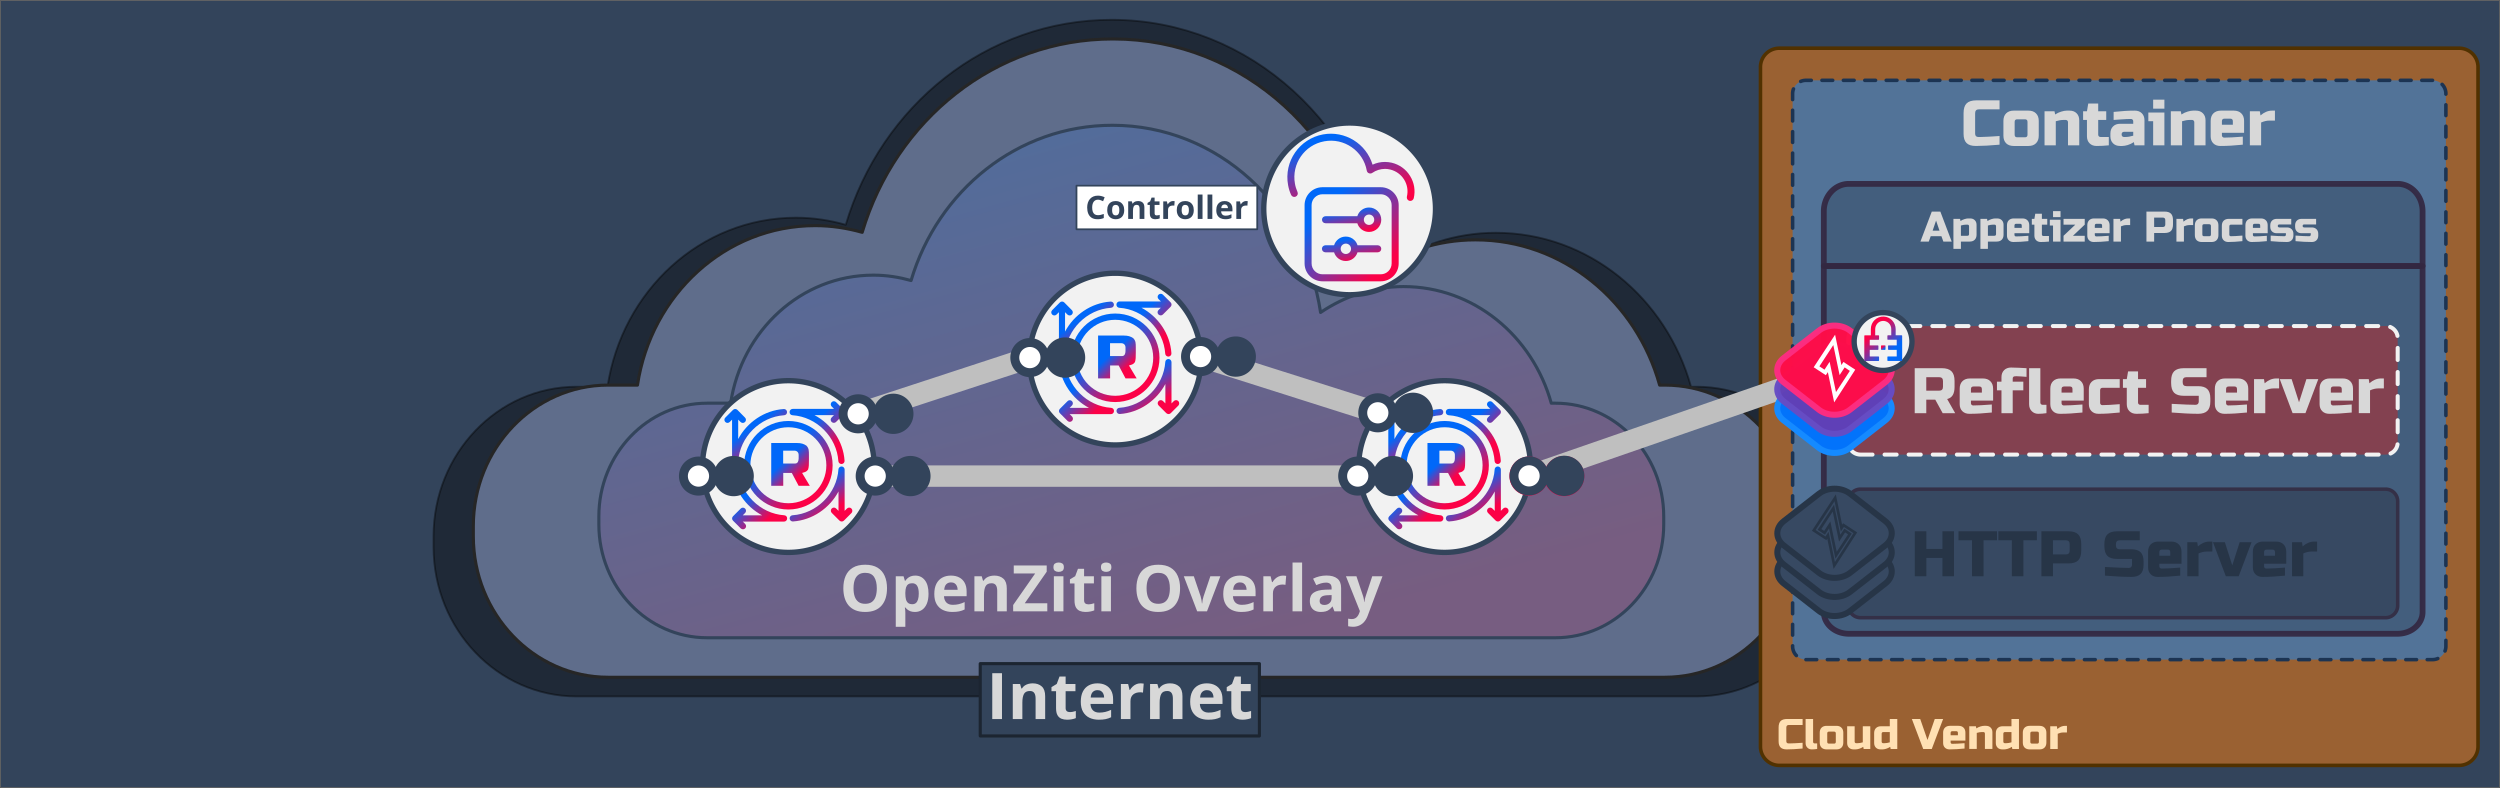 <?xml version="1.0" encoding="UTF-8" standalone="no"?>
<!-- Generated by Microsoft Visio, SVG Export dark-step2.svg Page-9 -->

<svg
   width="19.45in"
   height="6.132in"
   viewBox="0 0 1400.39 441.5"
   xml:space="preserve"
   color-interpolation-filters="sRGB"
   class="st41"
   version="1.1"
   id="svg128"
   sodipodi:docname="dark-step2.svg"
   inkscape:version="1.3.1 (91b66b0783, 2023-11-16)"
   xmlns:inkscape="http://www.inkscape.org/namespaces/inkscape"
   xmlns:sodipodi="http://sodipodi.sourceforge.net/DTD/sodipodi-0.dtd"
   xmlns:xlink="http://www.w3.org/1999/xlink"
   xmlns="http://www.w3.org/2000/svg"
   xmlns:svg="http://www.w3.org/2000/svg"><sodipodi:namedview
   id="namedview128"
   pagecolor="#ffffff"
   bordercolor="#000000"
   borderopacity="0.25"
   inkscape:showpageshadow="2"
   inkscape:pageopacity="0.0"
   inkscape:pagecheckerboard="0"
   inkscape:deskcolor="#d1d1d1"
   inkscape:document-units="in"
   inkscape:zoom="1.1129077"
   inkscape:cx="933.59042"
   inkscape:cy="294.72344"
   inkscape:window-width="2560"
   inkscape:window-height="1369"
   inkscape:window-x="1912"
   inkscape:window-y="-8"
   inkscape:window-maximized="1"
   inkscape:current-layer="svg128" />
	<style
   type="text/css"
   id="style1">
	<![CDATA[
		.st1 {fill:#33445b;stroke:#595959;stroke-linecap:round;stroke-linejoin:round;stroke-width:0.5}
		.st2 {visibility:visible}
		.st3 {fill:#000000;fill-opacity:0.4;filter:url(#filter_5.3333334922791);stroke:#000000;stroke-linecap:round;stroke-linejoin:round;stroke-opacity:0.4}
		.st4 {fill:#5f6d8b;stroke:#262626;stroke-linecap:round;stroke-linejoin:round;stroke-width:1.75}
		.st5 {fill:#9a6132;stroke:#513100;stroke-linecap:round;stroke-linejoin:round;stroke-width:2}
		.st6 {fill:#ffe0b3;font-family:Russo One;font-size:2em}
		.st7 {fill:url(#grad0-14);stroke:#33445b;stroke-linecap:round;stroke-linejoin:round;stroke-width:1.75}
		.st8 {fill:#d8d8d8;font-family:Open Sans;font-size:3em;font-weight:bold}
		.st9 {fill:#527398;stroke:#1c3453;stroke-dasharray:6,6;stroke-linecap:round;stroke-linejoin:round;stroke-width:2}
		.st10 {fill:#d8d8d8;font-family:Russo One;font-size:3em}
		.st11 {stroke:#bfbfbf;stroke-linecap:round;stroke-linejoin:round;stroke-width:12}
		.st12 {fill:#f2f2f2;stroke:#33445b;stroke-linecap:round;stroke-linejoin:round;stroke-width:3}
		.st13 {fill:url(#grad0-39);stroke:none;stroke-linecap:butt;stroke-width:2.04}
		.st14 {fill:#ffffff;marker-end:url(#mrkr42-58);stroke:#33445b;stroke-linecap:round;stroke-linejoin:round;stroke-width:5}
		.st15 {fill:#33445b;fill-opacity:1;stroke:#33445b;stroke-opacity:1;stroke-width:0.665}
		.st16 {fill:url(#grad0-102);stroke:none;stroke-linecap:butt;stroke-width:2.04}
		.st17 {fill:url(#grad0-106);stroke:none;stroke-linecap:butt;stroke-width:2.04}
		.st18 {fill:url(#grad0-110);stroke:none;stroke-linecap:butt;stroke-width:2.04}
		.st19 {fill:url(#grad0-114);stroke:none;stroke-linecap:butt;stroke-width:2.04}
		.st20 {fill:#000000;fill-opacity:0.18;stroke:#332741;stroke-linecap:round;stroke-linejoin:round;stroke-opacity:0.92;stroke-width:3.25}
		.st21 {fill:none;stroke:none;stroke-linecap:round;stroke-linejoin:round;stroke-width:0.5}
		.st22 {fill:#d8d8d8;font-family:Russo One;font-size:2em}
		.st23 {fill:#374962;stroke:#343047;stroke-linecap:round;stroke-linejoin:round;stroke-width:2}
		.st24 {fill:#273547;font-family:Russo One;font-size:3em}
		.st25 {fill:#374962;stroke:#273547;stroke-linecap:butt;stroke-width:1.504}
		.st26 {fill:#374962;stroke:#273547;stroke-linecap:butt;stroke-width:3.38}
		.st27 {fill:#834150;stroke:#f2f2f2;stroke-dasharray:6.75,6.75;stroke-linecap:round;stroke-linejoin:round;stroke-width:2.25}
		.st28 {fill:#0273fb;stroke:none;stroke-linecap:butt;stroke-width:1.504}
		.st29 {fill:none;stroke:#158aff;stroke-linecap:butt;stroke-width:3.38}
		.st30 {fill:#6140b5;fill-opacity:0.98;stroke:none;stroke-linecap:butt;stroke-width:1.504}
		.st31 {fill:none;stroke:#664dc4;stroke-linecap:butt;stroke-opacity:0.98;stroke-width:3.38}
		.st32 {fill:#ff0d49;fill-opacity:0.98;stroke:none;stroke-linecap:butt;stroke-width:1.504}
		.st33 {fill:none;stroke:#fc2d81;stroke-linecap:butt;stroke-opacity:0.98;stroke-width:3.38}
		.st34 {fill:#ffffff;stroke:none;stroke-linecap:butt;stroke-width:1.504}
		.st35 {fill:#ffffff;marker-end:url(#mrkr42-212);stroke:#fc0147;stroke-linecap:round;stroke-linejoin:round;stroke-width:5}
		.st36 {fill:#fc0147;fill-opacity:1;stroke:#fc0147;stroke-opacity:1;stroke-width:0.665}
		.st37 {fill:#ffffff;stroke:#33445b;stroke-linecap:round;stroke-linejoin:round;stroke-width:1}
		.st38 {fill:#33445b;font-family:Open Sans;font-size:1.5em;font-weight:bold}
		.st39 {fill:#33445b;stroke:#1c2531;stroke-linecap:round;stroke-linejoin:round;stroke-width:1.75}
		.st40 {fill:url(#grad0-232);stroke:none;stroke-linecap:butt;stroke-width:2.04}
		.st41 {fill:none;fill-rule:evenodd;font-size:12px;overflow:visible;stroke-linecap:square;stroke-miterlimit:3}
	]]>
	</style>

	<defs
   id="Patterns_And_Gradients">
		<linearGradient
   id="grad0-14"
   x1="0"
   y1="0"
   x2="1"
   y2="0"
   gradientTransform="rotate(240 0.5 0.5)">
			<stop
   offset="0"
   stop-color="#fc0147"
   stop-opacity="0.15"
   id="stop1" />
			<stop
   offset="1"
   stop-color="#0068f9"
   stop-opacity="0.15"
   id="stop2" />
		</linearGradient>
		<linearGradient
   id="grad0-39"
   x1="0"
   y1="0"
   x2="1"
   y2="0"
   gradientTransform="rotate(50 0.5 0.5)">
			<stop
   offset="0.34"
   stop-color="#0068f9"
   stop-opacity="1"
   id="stop3" />
			<stop
   offset="0.86"
   stop-color="#fc0147"
   stop-opacity="1"
   id="stop4" />
		</linearGradient>
		<linearGradient
   id="grad0-102"
   x1="0"
   y1="0"
   x2="1"
   y2="0"
   gradientTransform="rotate(-118.142 0.5 0.5)">
			<stop
   offset="0.005"
   stop-color="#fc0147"
   stop-opacity="1"
   id="stop5" />
			<stop
   offset="0.04"
   stop-color="#f4044d"
   stop-opacity="1"
   id="stop6" />
			<stop
   offset="0.9"
   stop-color="#0068f9"
   stop-opacity="1"
   id="stop7" />
		</linearGradient>
		<linearGradient
   id="grad0-106"
   x1="0"
   y1="0"
   x2="1"
   y2="0"
   gradientTransform="rotate(-135 0.5 0.5)">
			<stop
   offset="0.005"
   stop-color="#fc0147"
   stop-opacity="1"
   id="stop8" />
			<stop
   offset="0.04"
   stop-color="#f4044d"
   stop-opacity="1"
   id="stop9" />
			<stop
   offset="0.9"
   stop-color="#0068f9"
   stop-opacity="1"
   id="stop10" />
		</linearGradient>
		<linearGradient
   id="grad0-110"
   x1="0"
   y1="0"
   x2="1"
   y2="0"
   gradientTransform="rotate(-112.384 0.5 0.5)">
			<stop
   offset="0.005"
   stop-color="#fc0147"
   stop-opacity="1"
   id="stop11" />
			<stop
   offset="0.04"
   stop-color="#f4044d"
   stop-opacity="1"
   id="stop12" />
			<stop
   offset="0.9"
   stop-color="#0068f9"
   stop-opacity="1"
   id="stop13" />
		</linearGradient>
		<linearGradient
   id="grad0-114"
   x1="0"
   y1="0"
   x2="1"
   y2="0"
   gradientTransform="rotate(-112.407 0.5 0.5)">
			<stop
   offset="0.005"
   stop-color="#fc0147"
   stop-opacity="1"
   id="stop14" />
			<stop
   offset="0.04"
   stop-color="#f4044d"
   stop-opacity="1"
   id="stop15" />
			<stop
   offset="0.9"
   stop-color="#0068f9"
   stop-opacity="1"
   id="stop16" />
		</linearGradient>
		<linearGradient
   id="grad0-232"
   x1="0"
   y1="0"
   x2="1"
   y2="0"
   gradientTransform="rotate(50 0.5 0.5)">
			<stop
   offset="0.23"
   stop-color="#fc0147"
   stop-opacity="1"
   id="stop17" />
			<stop
   offset="0.86"
   stop-color="#0068f9"
   stop-opacity="1"
   id="stop18" />
		</linearGradient>
	</defs>
	<defs
   id="Markers">
		<g
   id="lend42">
			<path
   d="M 0 0.75 C -0.414 0.75 -0.75 0.414 -0.75 0 -0.75 -0.414 -0.414 -0.75 0 -0.75 0.414 -0.75 0.75 -0.414 0.75 0 0.75 0.414 0.414 0.75 0 0.75 Z "
   style="stroke:none"
   id="path18" />
		</g>
		<marker
   id="mrkr42-58"
   class="st15"
   refX="-1.128"
   orient="auto"
   markerUnits="strokeWidth"
   overflow="visible">
			<use
   xlink:href="#lend42"
   transform="scale(-1.504,-1.504) "
   id="use18" />
		</marker>
		<marker
   id="mrkr42-212"
   class="st36"
   refX="-1.128"
   orient="auto"
   markerUnits="strokeWidth"
   overflow="visible">
			<use
   xlink:href="#lend42"
   transform="scale(-1.504,-1.504) "
   id="use19" />
		</marker>
	</defs>
	<defs
   id="Filters">
		<filter
   id="filter_5.3333334922791"
   x="-0.018"
   y="-0.037"
   width="1.036"
   height="1.074">
			<feGaussianBlur
   stdDeviation="5.333"
   id="feGaussianBlur19" />
		</filter>
	</defs>
	<g
   id="g128">
		<title
   id="title19">appetizer-step2-dark</title>
		<g
   id="shape2873-1"
   transform="translate(0.25,-0.25)">
			<title
   id="title20">Rounded Rectangle.245</title>
			<path
   d="M0 441.5 L1399.89 441.5 L1399.89 0.5 L0 0.5 L0 441.5 Z"
   class="st1"
   id="path20" />
		</g>
		<g
   id="shape2874-3"
   transform="translate(265.136,-62.127)">
			<title
   id="title21">Sheet.2874</title>
			<g
   id="shadow2874-4"
   transform="matrix(1.06,0,0,1.06,-22.289,-15.763)"
   class="st2">
				<path
   d="M217.83 192.26 C209.52 189.92 200.75 188.51 191.53 188.51 C141.18 188.51 99.59 227.2 91.94 277.84 L91.94         277.84 L75.53 277.84 L75.53 277.84 C33.95 277.84 0 313.25 0 356.86 L0 356.86 L0 362.49 L0 362.49 C-0         406.1 33.95 441.5 75.53 441.5 L75.53 441.5 L667.44 441.5 L667.44 441.5 C709.03 441.5 742.97 406.1 742.97         362.49 L742.97 362.49 L742.97 356.86 L742.97 356.86 C742.97 313.25 709.03 277.84 667.44 277.84 L667.44         277.84 L664.52 277.84 L664.52 277.84 C651.48 230.95 610.34 196.48 561.33 196.48 C539.98 196.48 520.19         203.28 503.56 214.54 C492.54 140.68 431.85 83.94 358.34 83.94 C292.24 83.94 236.49 129.43 217.83 192.26         Z"
   class="st3"
   id="path21" />
			</g>
			<path
   d="M217.83 192.26 C209.52 189.92 200.75 188.51 191.53 188.51 C141.18 188.51 99.59 227.2 91.94 277.84 L91.94 277.84        L75.53 277.84 L75.53 277.84 C33.95 277.84 0 313.25 0 356.86 L0 356.86 L0 362.49 L0 362.49 C-0 406.1 33.95        441.5 75.53 441.5 L75.53 441.5 L667.44 441.5 L667.44 441.5 C709.03 441.5 742.97 406.1 742.97 362.49 L742.97        362.49 L742.97 356.86 L742.97 356.86 C742.97 313.25 709.03 277.84 667.44 277.84 L667.44 277.84 L664.52 277.84        L664.52 277.84 C651.48 230.95 610.34 196.48 561.33 196.48 C539.98 196.48 520.19 203.28 503.56 214.54 C492.54        140.68 431.85 83.94 358.34 83.94 C292.24 83.94 236.49 129.43 217.83 192.26 Z"
   class="st4"
   id="path22" />
		</g>
		<g
   id="shape3498-8"
   transform="translate(986.136,-12.76)">
			<title
   id="title22">Rounded Rectangle.3109</title>
			<desc
   id="desc22">Cloud Vendor</desc>
			<path
   d="M10.58 441.5 L391.36 441.5 A10.577 10.577 -180 0 0 401.94 430.92 L401.94 50.34 A10.577 10.577 -180 0 0 391.36        39.76 L10.58 39.76 A10.577 10.577 -180 0 0 0 50.34 L0 430.92 A10.577 10.577 -180 0 0 10.58 441.5 Z"
   class="st5"
   id="path23" />
			<path
   d="m 23.6,432.06 q -5.352,0.48 -8.88,0.48 -2.352,0 -3.456,-1.104 -1.104,-1.104 -1.104,-3.456 v -7.68 q 0,-2.52 1.128,-3.648 1.152,-1.152 3.672,-1.152 h 8.64 v 3.36 h -7.68 q -1.44,0 -1.44,1.44 v 7.68 q 0,0.552 0.312,0.888 0.336,0.312 0.84,0.312 0.504,0 1.104,0 0.6,-0.024 1.248,-0.048 0.648,-0.024 1.296,-0.048 0.672,-0.024 1.704,-0.096 1.056,-0.072 2.616,-0.168 z m 8.16,0.24 q -1.608,0.24 -3.072,0.24 -1.44,0 -2.424,-0.984 Q 25.28,430.572 25.28,428.94 v -13.44 h 4.2 v 12.84 q 0,0.36 0.24,0.6 0.24,0.24 0.6,0.24 h 1.44 z m 14.64,-3.6 q 0,1.8 -1.032,2.832 -1.008,1.008 -2.808,1.008 h -5.52 q -1.8,0 -2.832,-1.008 -1.008,-1.032 -1.008,-2.832 v -5.52 q 0,-1.8 1.008,-2.808 1.032,-1.032 2.832,-1.032 h 5.52 q 1.8,0 2.808,1.032 1.032,1.008 1.032,2.808 z m -4.2,-5.16 q 0,-0.96 -0.96,-0.96 h -2.88 q -0.96,0 -0.96,0.96 v 4.8 q 0,0.96 0.96,0.96 h 2.88 q 0.96,0 0.96,-0.96 z M 54.44,429.06 q 1.272,0 2.88,-0.48 v -9 h 4.2 v 12.72 H 57.8 l -0.24,-1.2 q -1.128,0.744 -2.328,1.104 -1.176,0.336 -1.992,0.336 h -1.08 q -1.632,0 -2.616,-0.984 Q 48.56,430.572 48.56,428.94 v -9.36 h 4.2 v 8.64 q 0,0.36 0.24,0.6 0.24,0.24 0.6,0.24 z m 18.48,3.24 -0.24,-1.2 q -1.128,0.744 -2.328,1.104 -1.176,0.336 -1.992,0.336 h -1.08 q -1.632,0 -2.616,-0.984 Q 63.68,430.572 63.68,428.94 v -5.52 q 0,-1.8 1.008,-2.808 1.032,-1.032 2.832,-1.032 h 4.92 v -4.08 h 4.2 v 16.8 z M 69.56,429.06 q 1.272,0 2.88,-0.48 v -5.76 h -3.6 q -0.96,0 -0.96,0.96 v 4.44 q 0,0.36 0.24,0.6 0.24,0.24 0.6,0.24 z m 24,-1.8 4.08,-11.76 h 4.68 l -6.36,16.8 H 91.16 L 84.8,415.5 h 4.68 z m 13.92,-4.92 q -0.96,0 -0.96,0.96 v 1.32 h 4.08 v -1.32 q 0,-0.96 -0.96,-0.96 z m 6.84,9.72 q -4.632,0.48 -8.4,0.48 -1.632,0 -2.616,-0.984 -0.984,-0.984 -0.984,-2.616 v -5.76 q 0,-1.8 1.008,-2.808 1.032,-1.032 2.832,-1.032 h 4.8 q 1.8,0 2.808,1.032 1.032,1.008 1.032,2.808 v 4.44 h -8.28 v 0.96 q 0,0.36 0.24,0.6 0.24,0.24 0.6,0.24 2.376,0 6.96,-0.36 z m 9.72,-9.24 q -1.272,0 -2.88,0.48 v 9 h -4.2 v -12.72 h 3.72 l 0.24,1.2 q 1.128,-0.744 2.304,-1.08 1.2,-0.36 2.016,-0.36 h 1.08 q 1.632,0 2.616,0.984 0.984,0.984 0.984,2.616 v 9.36 h -4.2 v -8.64 q 0,-0.36 -0.24,-0.6 -0.24,-0.24 -0.6,-0.24 z m 17.04,9.48 -0.24,-1.2 q -1.128,0.744 -2.328,1.104 -1.176,0.336 -1.992,0.336 h -1.08 q -1.632,0 -2.616,-0.984 -0.984,-0.984 -0.984,-2.616 v -5.52 q 0,-1.8 1.008,-2.808 1.032,-1.032 2.832,-1.032 h 4.92 v -4.08 h 4.2 v 16.8 z M 137.719,429.06 q 1.272,0 2.88,-0.48 v -5.76 h -3.6 q -0.96,0 -0.96,0.96 v 4.44 q 0,0.36 0.24,0.6 0.24,0.24 0.6,0.24 z m 22.44,-0.36 q 0,1.8 -1.032,2.832 -1.008,1.008 -2.808,1.008 h -5.52 q -1.8,0 -2.832,-1.008 -1.008,-1.032 -1.008,-2.832 v -5.52 q 0,-1.8 1.008,-2.808 1.032,-1.032 2.832,-1.032 h 5.52 q 1.8,0 2.808,1.032 1.032,1.008 1.032,2.808 z m -4.2,-5.16 q 0,-0.96 -0.96,-0.96 h -2.88 q -0.96,0 -0.96,0.96 v 4.8 q 0,0.96 0.96,0.96 h 2.88 q 0.96,0 0.96,-0.96 z m 13.68,-0.48 q -1.512,0 -3.12,0.72 v 8.52 h -4.2 v -12.72 h 3.72 l 0.24,1.56 q 2.064,-1.8 4.32,-1.8 h 1.08 v 3.72 z"
   id="text23"
   class="st6"
   style="font-size:47.999px;font-family:'Russo One';fill:#ffe0b3"
   aria-label="Cloud Vendor" />		</g>
		<g
   id="shape3206-11"
   transform="translate(335.452,-84.26)">
			<title
   id="title23">Sheet.3206</title>
			<desc
   id="desc23">OpenZiti Overlay</desc>
			<path
   d="M174.89 241.4 C168.21 239.52 161.17 238.39 153.77 238.39 C113.34 238.39 79.95 269.45 73.82 310.11 L73.82 310.11        L60.64 310.11 L60.64 310.11 C27.25 310.11 0 338.53 0 373.55 L0 373.55 L0 378.06 L0 378.06 C-0 413.08 27.25        441.5 60.64 441.5 L60.64 441.5 L535.85 441.5 L535.85 441.5 C569.23 441.5 596.49 413.08 596.49 378.06 L596.49        378.06 L596.49 373.55 L596.49 373.55 C596.49 338.53 569.23 310.11 535.85 310.11 L535.85 310.11 L533.5 310.11        L533.5 310.11 C523.03 272.46 490 244.79 450.66 244.79 C433.51 244.79 417.63 250.25 404.28 259.29 C395.43        199.99 346.7 154.44 287.69 154.44 C234.62 154.44 189.86 190.96 174.89 241.4 Z"
   class="st7"
   id="path24" />
			<path
   d="m 161.411,413.815 q 0,2.971 -0.738,5.414 -0.738,2.426 -2.25,4.184 -1.494,1.758 -3.797,2.707 -2.303,0.932 -5.449,0.932 -3.146,0 -5.449,-0.932 -2.303,-0.949 -3.814,-2.707 -1.494,-1.758 -2.232,-4.201 -0.738,-2.443 -0.738,-5.432 0,-3.99 1.301,-6.943 1.318,-2.971 4.043,-4.605 2.725,-1.635 6.926,-1.635 4.184,0 6.873,1.635 2.707,1.635 4.008,4.605 1.318,2.971 1.318,6.979 z m -18.756,0 q 0,2.689 0.668,4.641 0.686,1.934 2.127,2.988 1.441,1.037 3.727,1.037 2.32,0 3.762,-1.037 1.441,-1.055 2.092,-2.988 0.668,-1.951 0.668,-4.641 0,-4.043 -1.512,-6.363 -1.512,-2.32 -4.975,-2.32 -2.303,0 -3.762,1.055 -1.441,1.037 -2.127,2.988 -0.668,1.934 -0.668,4.641 z m 34.594,-7.137 q 3.322,0 5.361,2.584 2.057,2.584 2.057,7.576 0,3.34 -0.967,5.625 -0.967,2.268 -2.672,3.428 -1.705,1.16 -3.92,1.16 -1.424,0 -2.443,-0.352 -1.02,-0.369 -1.74,-0.932 -0.721,-0.58 -1.248,-1.23 h -0.281 q 0.141,0.703 0.211,1.441 0.07,0.738 0.07,1.441 v 7.928 h -5.361 v -28.301 h 4.359 l 0.756,2.549 h 0.246 q 0.527,-0.791 1.283,-1.459 0.756,-0.668 1.811,-1.055 1.072,-0.404 2.479,-0.404 z m -1.723,4.289 q -1.406,0 -2.232,0.58 -0.826,0.58 -1.213,1.74 -0.369,1.16 -0.404,2.936 v 0.58 q 0,1.898 0.352,3.217 0.369,1.318 1.213,2.004 0.861,0.686 2.355,0.686 1.23,0 2.021,-0.686 0.791,-0.686 1.178,-2.004 0.404,-1.336 0.404,-3.252 0,-2.883 -0.896,-4.342 -0.896,-1.459 -2.777,-1.459 z m 21.674,-4.289 q 2.725,0 4.693,1.055 1.969,1.037 3.041,3.023 1.072,1.986 1.072,4.852 v 2.602 h -12.674 q 0.088,2.268 1.354,3.568 1.283,1.283 3.551,1.283 1.881,0 3.445,-0.387 1.564,-0.387 3.217,-1.16 v 4.148 q -1.459,0.721 -3.059,1.055 -1.582,0.334 -3.85,0.334 -2.953,0 -5.238,-1.09 -2.268,-1.09 -3.568,-3.322 -1.283,-2.232 -1.283,-5.625 0,-3.445 1.16,-5.73 1.178,-2.303 3.27,-3.445 2.092,-1.16 4.869,-1.16 z m 0.035,3.814 q -1.564,0 -2.602,1.002 -1.02,1.002 -1.178,3.146 h 7.523 q -0.018,-1.195 -0.439,-2.127 -0.404,-0.932 -1.23,-1.477 -0.809,-0.545 -2.074,-0.545 z m 24.293,-3.814 q 3.146,0 5.062,1.723 1.916,1.705 1.916,5.484 v 12.814 h -5.361 V 415.221 q 0,-2.109 -0.773,-3.182 -0.756,-1.072 -2.391,-1.072 -2.461,0 -3.357,1.67 -0.896,1.67 -0.896,4.816 v 9.246 h -5.361 v -19.652 h 4.096 l 0.721,2.514 h 0.299 q 0.633,-1.02 1.564,-1.652 0.949,-0.633 2.092,-0.932 1.16,-0.299 2.391,-0.299 z m 29.672,20.021 h -19.125 v -3.533 l 12.322,-17.666 H 232.409 v -4.5 h 18.457 v 3.516 l -12.305,17.684 h 12.639 z m 9.035,-19.652 v 19.652 h -5.361 v -19.652 z m -2.672,-7.699 q 1.195,0 2.057,0.562 0.861,0.545 0.861,2.057 0,1.494 -0.861,2.074 -0.861,0.562 -2.057,0.562 -1.213,0 -2.074,-0.562 -0.844,-0.58 -0.844,-2.074 0,-1.512 0.844,-2.057 0.861,-0.562 2.074,-0.562 z m 16.576,23.432 q 0.879,0 1.705,-0.176 0.844,-0.176 1.67,-0.439 v 3.99 q -0.861,0.387 -2.145,0.633 -1.266,0.264 -2.777,0.264 -1.758,0 -3.164,-0.562 -1.389,-0.58 -2.197,-1.986 -0.791,-1.424 -0.791,-3.955 v -9.475 h -2.566 v -2.268 l 2.953,-1.793 1.547,-4.148 h 3.428 v 4.184 h 5.502 v 4.025 h -5.502 v 9.475 q 0,1.125 0.633,1.688 0.65,0.545 1.705,0.545 z m 12.709,-15.732 v 19.652 h -5.361 v -19.652 z m -2.672,-7.699 q 1.195,0 2.057,0.562 0.861,0.545 0.861,2.057 0,1.494 -0.861,2.074 -0.861,0.562 -2.057,0.562 -1.213,0 -2.074,-0.562 -0.844,-0.58 -0.844,-2.074 0,-1.512 0.844,-2.057 0.861,-0.562 2.074,-0.562 z m 41.396,14.467 q 0,2.971 -0.738,5.414 -0.738,2.426 -2.25,4.184 -1.494,1.758 -3.797,2.707 -2.303,0.932 -5.449,0.932 -3.146,0 -5.449,-0.932 -2.303,-0.949 -3.814,-2.707 -1.494,-1.758 -2.232,-4.201 -0.738,-2.443 -0.738,-5.432 0,-3.99 1.301,-6.943 1.318,-2.971 4.043,-4.605 2.725,-1.635 6.926,-1.635 4.184,0 6.873,1.635 2.707,1.635 4.008,4.605 1.318,2.971 1.318,6.979 z m -18.756,0 q 0,2.689 0.668,4.641 0.686,1.934 2.127,2.988 1.441,1.037 3.727,1.037 2.32,0 3.762,-1.037 1.441,-1.055 2.092,-2.988 0.668,-1.951 0.668,-4.641 0,-4.043 -1.512,-6.363 -1.512,-2.32 -4.975,-2.32 -2.303,0 -3.762,1.055 -1.441,1.037 -2.127,2.988 -0.668,1.934 -0.668,4.641 z m 28.336,12.885 -7.488,-19.652 h 5.607 l 3.797,11.197 q 0.316,0.984 0.492,2.074 0.193,1.09 0.264,1.951 h 0.141 q 0.053,-0.932 0.246,-1.986 0.211,-1.055 0.545,-2.039 l 3.779,-11.197 h 5.607 l -7.488,19.652 z m 23.906,-20.021 q 2.725,0 4.693,1.055 1.969,1.037 3.041,3.023 1.072,1.986 1.072,4.852 v 2.602 H 355.192 q 0.088,2.268 1.354,3.568 1.283,1.283 3.551,1.283 1.881,0 3.445,-0.387 1.564,-0.387 3.217,-1.16 v 4.148 q -1.459,0.721 -3.059,1.055 -1.582,0.334 -3.85,0.334 -2.953,0 -5.238,-1.09 -2.268,-1.09 -3.568,-3.322 -1.283,-2.232 -1.283,-5.625 0,-3.445 1.16,-5.73 1.178,-2.303 3.27,-3.445 2.092,-1.16 4.869,-1.16 z m 0.035,3.814 q -1.564,0 -2.602,1.002 -1.02,1.002 -1.178,3.146 h 7.523 q -0.018,-1.195 -0.439,-2.127 -0.404,-0.932 -1.23,-1.477 -0.809,-0.545 -2.074,-0.545 z m 24.1,-3.814 q 0.404,0 0.932,0.053 0.545,0.035 0.879,0.105 l -0.404,5.027 q -0.264,-0.088 -0.756,-0.123 -0.475,-0.053 -0.826,-0.053 -1.037,0 -2.021,0.264 -0.967,0.264 -1.74,0.861 -0.773,0.58 -1.23,1.547 -0.439,0.949 -0.439,2.338 v 10.002 h -5.361 v -19.652 h 4.061 l 0.791,3.305 h 0.264 q 0.58,-1.002 1.441,-1.828 0.879,-0.844 1.986,-1.336 1.125,-0.51 2.426,-0.51 z m 10.74,20.021 h -5.361 v -27.352 h 5.361 z m 13.676,-20.057 q 3.955,0 6.064,1.723 2.109,1.723 2.109,5.238 v 13.096 h -3.744 l -1.037,-2.672 h -0.141 q -0.844,1.055 -1.723,1.723 -0.879,0.668 -2.021,0.984 -1.143,0.316 -2.777,0.316 -1.74,0 -3.129,-0.668 -1.371,-0.668 -2.162,-2.039 -0.791,-1.389 -0.791,-3.516 0,-3.129 2.197,-4.605 2.197,-1.494 6.592,-1.652 l 3.41,-0.105 v -0.861 q 0,-1.547 -0.809,-2.268 -0.809,-0.721 -2.25,-0.721 -1.424,0 -2.795,0.404 -1.371,0.404 -2.742,1.02 l -1.775,-3.621 q 1.564,-0.826 3.498,-1.301 1.951,-0.475 4.025,-0.475 z m 2.848,10.951 -2.074,0.07 q -2.602,0.07 -3.621,0.932 -1.002,0.861 -1.002,2.268 0,1.23 0.721,1.758 0.721,0.51 1.881,0.51 1.723,0 2.9,-1.02 1.195,-1.02 1.195,-2.9 z m 8.033,-10.547 h 5.871 l 3.709,11.057 q 0.176,0.527 0.299,1.072 0.123,0.545 0.211,1.125 0.088,0.58 0.141,1.213 h 0.105 q 0.105,-0.949 0.281,-1.775 0.193,-0.826 0.475,-1.635 l 3.639,-11.057 h 5.748 l -8.314,22.166 q -0.756,2.039 -1.969,3.393 -1.213,1.371 -2.795,2.057 -1.564,0.686 -3.445,0.686 -0.914,0 -1.582,-0.105 -0.668,-0.088 -1.143,-0.193 v -4.254 q 0.369,0.088 0.932,0.158 0.562,0.07 1.178,0.07 1.125,0 1.934,-0.475 0.809,-0.475 1.354,-1.283 0.545,-0.791 0.861,-1.74 l 0.316,-0.967 z"
   id="text24"
   class="st8"
   style="font-weight:bold;font-size:108px;font-family:'Open Sans';fill:#d8d8d8"
   aria-label="OpenZiti Overlay" />		</g>
		<g
   id="shape3108-16"
   transform="translate(1004.14,-72.005)">
			<title
   id="title24">Rounded Rectangle.3108</title>
			<desc
   id="desc24">Container</desc>
			<path
   d="M7.49 441.5 L358.45 441.5 A7.494 7.494 -180 0 0 365.94 434.01 L365.94 124.5 A7.494 7.494 -180 0 0 358.45        117 L7.49 117 A7.494 7.494 -180 0 0 -0 124.5 L0 434.01 A7.494 7.494 -180 0 0 7.49 441.5 Z"
   class="st9"
   id="path25" />
			<path
   d="m 115.92,153.05 q -8.028,0.72 -13.32,0.72 -3.528,0 -5.184,-1.656 -1.656,-1.656 -1.656,-5.184 v -11.52 q 0,-3.78 1.692,-5.472 1.728,-1.728 5.508,-1.728 h 12.96 v 5.04 H 104.4 q -2.16,0 -2.16,2.16 v 11.52 q 0,0.828 0.468,1.332 0.504,0.468 1.26,0.468 0.756,0 1.656,0 0.9,-0.036 1.872,-0.072 0.972,-0.036 1.944,-0.072 1.008,-0.036 2.556,-0.144 1.584,-0.108 3.924,-0.252 z m 21.96,-5.04 q 0,2.7 -1.548,4.248 -1.512,1.512 -4.212,1.512 h -8.28 q -2.7,0 -4.248,-1.512 -1.512,-1.548 -1.512,-4.248 v -8.28 q 0,-2.7 1.512,-4.212 1.548,-1.548 4.248,-1.548 h 8.28 q 2.7,0 4.212,1.548 1.548,1.512 1.548,4.212 z m -6.3,-7.74 q 0,-1.44 -1.44,-1.44 h -4.32 q -1.44,0 -1.44,1.44 v 7.2 q 0,1.44 1.44,1.44 h 4.32 q 1.44,0 1.44,-1.44 z M 151.74,139.19 q -1.908,0 -4.32,0.72 v 13.5 h -6.3 v -19.08 h 5.58 l 0.36,1.8 q 1.692,-1.116 3.456,-1.62 1.8,-0.54 3.024,-0.54 h 1.62 q 2.448,0 3.924,1.476 1.476,1.476 1.476,3.924 v 14.04 h -6.3 v -12.96 q 0,-0.54 -0.36,-0.9 -0.36,-0.36 -0.9,-0.36 z m 25.38,14.22 q -3.492,0.36 -6.84,0.36 -2.448,0 -3.924,-1.476 -1.476,-1.476 -1.476,-3.924 v -9.18 h -2.16 v -4.86 h 2.16 l 0.72,-4.32 h 5.58 v 4.32 h 4.5 v 4.86 h -4.5 v 8.28 q 0,0.54 0.36,0.9 0.36,0.36 0.9,0.36 h 4.68 z m 9.36,-4.68 q 1.908,0 4.32,-0.72 v -2.16 h -5.22 q -0.54,0 -0.9,0.36 -0.36,0.36 -0.36,0.9 v 0.36 q 0,0.54 0.36,0.9 0.36,0.36 0.9,0.36 z m -6.66,-14.04 q 6.588,-0.72 11.88,-0.72 2.448,0 3.924,1.476 1.476,1.476 1.476,3.924 v 14.04 h -5.58 l -0.36,-1.8 q -1.692,1.116 -3.492,1.656 -1.764,0.504 -2.988,0.504 h -1.26 q -2.448,0 -3.924,-1.476 -1.476,-1.476 -1.476,-3.924 v -1.62 q 0,-2.448 1.476,-3.924 1.476,-1.476 3.924,-1.476 h 7.38 v -1.44 q 0,-0.54 -0.36,-0.9 -0.36,-0.36 -0.9,-0.36 -2.34,0 -5.184,0.216 -2.808,0.216 -4.536,0.324 z m 28.44,0.36 v 18.36 h -6.3 v -13.5 h -2.7 v -4.86 z m -6.3,-7.2 h 6.3 v 5.04 h -6.3 z m 20.52,11.34 q -1.908,0 -4.32,0.72 v 13.5 h -6.3 v -19.08 h 5.58 l 0.36,1.8 q 1.692,-1.116 3.456,-1.62 1.8,-0.54 3.024,-0.54 h 1.62 q 2.448,0 3.924,1.476 1.476,1.476 1.476,3.924 v 14.04 h -6.3 v -12.96 q 0,-0.54 -0.36,-0.9 -0.36,-0.36 -0.9,-0.36 z m 19.44,-0.72 q -1.44,0 -1.44,1.44 v 1.98 h 6.12 v -1.98 q 0,-1.44 -1.44,-1.44 z m 10.26,14.58 q -6.948,0.72 -12.6,0.72 -2.448,0 -3.924,-1.476 -1.476,-1.476 -1.476,-3.924 v -8.64 q 0,-2.7 1.512,-4.212 1.548,-1.548 4.248,-1.548 h 7.2 q 2.7,0 4.212,1.548 1.548,1.512 1.548,4.212 v 6.66 h -12.42 v 1.44 q 0,0.54 0.36,0.9 0.36,0.36 0.9,0.36 3.564,0 10.44,-0.54 z m 14.94,-13.5 q -2.268,0 -4.68,1.08 v 12.78 h -6.3 v -19.08 h 5.58 l 0.36,2.34 q 3.096,-2.7 6.48,-2.7 h 1.62 v 5.58 z"
   id="text25"
   class="st10"
   style="font-size:108px;font-family:'Russo One';fill:#d8d8d8"
   aria-label="Container" />		</g>
		<g
   id="shape3286-19"
   transform="translate(752.101,-165.822)">
			<title
   id="title25">Dynamic connector.3286</title>
			<path
   d="M0 432.5 L-253.41 432.5"
   class="st11"
   id="path26" />
		</g>
		<g
   id="shape3292-22"
   transform="translate(568.864,-238.571)">
			<title
   id="title26">Dynamic connector.3292</title>
			<path
   d="M0 441.5 L-80.15 467.75"
   class="st11"
   id="path27" />
		</g>
		<g
   id="shape3295-25"
   transform="translate(763.746,-212.812)">
			<title
   id="title27">Dynamic connector.3295</title>
			<path
   d="M0 441.5 L-83.2 415.1"
   class="st11"
   id="path28" />
		</g>
		<g
   id="group3300-28"
   transform="translate(752.101,-132.072)">
			<title
   id="title28">Sheet.3300</title>
			<g
   id="group3261-29"
   transform="translate(9,0)">
				<title
   id="title29">Sheet.3261</title>
				<g
   id="shape3262-30">
					<title
   id="title30">Sheet.3262</title>
					<path
   id="ellipse30"
   class="st12"
   style="fill:#f2f2f2;stroke:#33445b;stroke-width:3;stroke-linecap:round;stroke-linejoin:round"
   d="M 96.188,393.406 A 48.094,48.094 0 0 1 48.094,441.5 48.094,48.094 0 0 1 9.9182129e-5,393.406 48.094,48.094 0 0 1 48.094,345.312 a 48.094,48.094 0 0 1 48.094,48.094 z" />
				</g>
				<g
   id="group3263-32"
   transform="translate(12.094,-12.938)">
					<title
   id="title31">Router Colored</title>
					<g
   id="group3264-33"
   transform="translate(38.54,-28.421)">
						<title
   id="title32">Sheet.3264</title>
						<g
   id="shape3265-34">
							<title
   id="title33">Sheet.3265</title>
						</g>
					</g>
					<g
   id="group3266-35">
						<title
   id="title34">Sheet.3266</title>
						<g
   id="shape3267-36"
   transform="translate(26.405,-24.349)">
							<title
   id="title35">Sheet.3267</title>
							<path
   d="M20.64 432.39 C21.12 430.94 21.12 429.53 21.12 427.11 L21.12 424.25 C21.12 421.83 21.12 420.42            19.67 418.96 C18.22 418 16.81 417.51 14.39 417.51 L0 417.51 L0 441.5 L6.73 441.5 L6.73 434.28            L11.53 434.28 L15.36 441.5 L21.61 441.5 L17.29 434.28 C18.71 433.8 19.67 433.8 20.64 432.39            ZM15.36 426.14 C15.36 427.59 14.88 429 13.42 429 L6.69 429 L6.69 421.79 L12.94 421.79 C14.39            421.79 15.36 422.75 15.36 424.21 L15.36 426.14 Z"
   class="st13"
   id="path35" />
						</g>
						<g
   id="shape3268-40"
   transform="translate(11.207,-11.086)">
							<title
   id="title36">Sheet.3268</title>
							<path
   d="M49.59 416.71 C49.59 403.04 38.46 391.91 24.79 391.91 C11.13 391.91 0 403.04 0 416.71 C0 430.37            11.13 441.5 24.79 441.5 C38.46 441.5 49.59 430.37 49.59 416.71 ZM24.79 437.99 C13.06 437.99            3.51 428.44 3.51 416.71 C3.51 404.98 13.06 395.42 24.79 395.42 C36.52 395.42 46.08 404.98            46.08 416.71 C46.08 428.44 36.52 437.99 24.79 437.99 Z"
   class="st13"
   id="path36" />
						</g>
						<g
   id="shape3269-43"
   transform="translate(36.605,-36.564)">
							<title
   id="title37">Sheet.3269</title>
							<path
   d="M1.69 414.17 C15.24 415.05 26.53 426.38 27.41 439.89 C27.49 440.81 28.26 441.5 29.15 441.5 C29.19            441.5 29.23 441.5 29.27 441.5 C30.24 441.42 30.96 440.61 30.88 439.65 C30.15 428.72 23.42            419.09 14.07 414.13 L24.95 414.13 L23.62 415.46 C22.94 416.14 22.94 417.23 23.62 417.92            C23.95 418.24 24.43 418.44 24.87 418.44 C25.32 418.44 25.76 418.28 26.12 417.92 L30.44 413.6            C31.12 412.92 31.12 411.83 30.44 411.14 L26.12 406.83 C25.44 406.15 24.35 406.15 23.66 406.83            C22.98 407.52 22.98 408.6 23.66 409.29 L24.99 410.62 L1.81 410.62 C0.89 410.62 0.08 411.39            0.08 412.31 C0 413.32 0.73 414.09 1.69 414.17 Z"
   class="st13"
   id="path37" />
						</g>
						<g
   id="shape3270-46"
   transform="translate(0,-36.564)">
							<title
   id="title38">Sheet.3270</title>
							<path
   d="M4.47 439.77 C4.47 440.69 5.24 441.5 6.17 441.5 L6.21 441.5 C7.14 441.5 7.9 440.77 7.94 439.89            C8.83 426.34 20.16 415.05 33.66 414.17 C34.63 414.09 35.35 413.28 35.27 412.31 C35.19 411.35            34.39 410.62 33.42 410.7 C22.49 411.43 12.86 418.16 7.9 427.51 L7.9 416.63 L9.23 417.96            C9.55 418.28 10.04 418.48 10.48 418.48 C10.92 418.48 11.37 418.32 11.73 417.96 C12.42 417.27            12.42 416.18 11.73 415.5 L7.46 411.18 C6.77 410.5 5.68 410.5 5 411.18 L0.69 415.5 C0 416.18            0 417.27 0.69 417.96 C1.37 418.64 2.46 418.64 3.14 417.96 L4.47 416.63 L4.47 439.77 Z"
   class="st13"
   id="path38" />
						</g>
						<g
   id="shape3271-49"
   transform="translate(4.314,0)">
							<title
   id="title39">Sheet.3271</title>
							<path
   d="M29.39 433.64 C15.84 432.75 4.56 421.42 3.67 407.92 C3.59 406.95 2.78 406.23 1.81 406.31 C0.85            406.39 0.12 407.19 0.2 408.16 C0.93 419.09 7.66 428.72 17.01 433.68 L6.13 433.68 L7.46 432.35            C8.14 431.66 8.14 430.58 7.46 429.89 C6.77 429.2 5.68 429.2 5 429.89 L0.69 434.2 C0 434.89            0 435.98 0.69 436.66 L5 440.98 C5.32 441.3 5.81 441.5 6.25 441.5 C6.69 441.5 7.14 441.34            7.5 440.98 C8.18 440.29 8.18 439.2 7.5 438.52 L6.17 437.19 L29.27 437.19 C30.19 437.19 31            436.42 31 435.49 C31.08 434.49 30.36 433.72 29.39 433.64 Z"
   class="st13"
   id="path39" />
						</g>
						<g
   id="shape3272-52"
   transform="translate(36.645,-4.354)">
							<title
   id="title40">Sheet.3272</title>
							<path
   d="M34.67 434.2 C33.98 433.52 32.9 433.52 32.21 434.2 L30.88 435.53 L30.88 412.39 C30.88 411.47            30.11 410.66 29.19 410.66 L29.15 410.66 C28.22 410.66 27.45 411.39 27.41 412.27 C26.53 425.82            15.2 437.11 1.69 437.99 C0.73 438.07 0 438.88 0.08 439.85 C0.16 440.77 0.93 441.46 1.81            441.46 C1.85 441.46 1.89 441.46 1.94 441.46 C12.86 440.73 22.49 434 27.45 424.65 L27.45            435.53 L26.12 434.2 C25.44 433.52 24.35 433.52 23.66 434.2 C22.98 434.89 22.98 435.98 23.66            436.66 L27.98 440.98 C28.3 441.3 28.78 441.5 29.23 441.5 C29.67 441.5 30.11 441.34 30.48            440.98 L34.79 436.66 C35.35 435.98 35.35 434.85 34.67 434.2 Z"
   class="st13"
   id="path40" />
						</g>
					</g>
				</g>
			</g>
			<g
   id="shape3288-55"
   transform="translate(0,-34.312)">
				<title
   id="title41">Sheet.3288</title>
				<path
   id="ellipse41"
   class="st14"
   style="fill:#ffffff;stroke:#33445b;stroke-width:5;stroke-linecap:round;stroke-linejoin:round;marker-end:url(#mrkr42-58)"
   d="m 16.875,433.062 a 8.438,8.438 0 0 1 -8.438,8.438 8.438,8.438 0 0 1 -8.438,-8.438 8.438,8.438 0 0 1 8.438,-8.438 8.438,8.438 0 0 1 8.438,8.438 z" />
			</g>
			<g
   id="shape3297-59"
   transform="translate(11.25,-69.75)">
				<title
   id="title42">Sheet.3297</title>
				<path
   id="ellipse42"
   class="st14"
   style="fill:#ffffff;stroke:#33445b;stroke-width:5;stroke-linecap:round;stroke-linejoin:round;marker-end:url(#mrkr42-58)"
   d="m 16.875,433.062 a 8.438,8.438 0 0 1 -8.438,8.438 8.438,8.438 0 0 1 -8.438,-8.438 8.438,8.438 0 0 1 8.438,-8.438 8.438,8.438 0 0 1 8.438,8.438 z" />
			</g>
		</g>
		<g
   id="group3303-62"
   transform="translate(568.445,-192.26)">
			<title
   id="title43">Sheet.3303</title>
			<g
   id="group3249-63"
   transform="translate(8.156,0)">
				<title
   id="title44">Sheet.3249</title>
				<g
   id="shape3250-64">
					<title
   id="title45">Sheet.3250</title>
					<path
   id="ellipse45"
   class="st12"
   style="fill:#f2f2f2;stroke:#33445b;stroke-width:3;stroke-linecap:round;stroke-linejoin:round"
   d="M 96.188,393.406 A 48.094,48.094 0 0 1 48.094,441.5 48.094,48.094 0 0 1 9.9182129e-5,393.406 48.094,48.094 0 0 1 48.094,345.312 a 48.094,48.094 0 0 1 48.094,48.094 z" />
				</g>
				<g
   id="group3251-66"
   transform="translate(12.094,-12.938)">
					<title
   id="title46">Router Colored</title>
					<g
   id="group3252-67"
   transform="translate(38.54,-28.421)">
						<title
   id="title47">Sheet.3252</title>
						<g
   id="shape3253-68">
							<title
   id="title48">Sheet.3253</title>
						</g>
					</g>
					<g
   id="group3254-69">
						<title
   id="title49">Sheet.3254</title>
						<g
   id="shape3255-70"
   transform="translate(26.405,-24.349)">
							<title
   id="title50">Sheet.3255</title>
							<path
   d="M20.64 432.39 C21.12 430.94 21.12 429.53 21.12 427.11 L21.12 424.25 C21.12 421.83 21.12 420.42            19.67 418.96 C18.22 418 16.81 417.51 14.39 417.51 L0 417.51 L0 441.5 L6.73 441.5 L6.73 434.28            L11.53 434.28 L15.36 441.5 L21.61 441.5 L17.29 434.28 C18.71 433.8 19.67 433.8 20.64 432.39            ZM15.36 426.14 C15.36 427.59 14.88 429 13.42 429 L6.69 429 L6.69 421.79 L12.94 421.79 C14.39            421.79 15.36 422.75 15.36 424.21 L15.36 426.14 Z"
   class="st13"
   id="path50" />
						</g>
						<g
   id="shape3256-73"
   transform="translate(11.207,-11.086)">
							<title
   id="title51">Sheet.3256</title>
							<path
   d="M49.59 416.71 C49.59 403.04 38.46 391.91 24.79 391.91 C11.13 391.91 0 403.04 0 416.71 C0 430.37            11.13 441.5 24.79 441.5 C38.46 441.5 49.59 430.37 49.59 416.71 ZM24.79 437.99 C13.06 437.99            3.51 428.44 3.51 416.71 C3.51 404.98 13.06 395.42 24.79 395.42 C36.52 395.42 46.08 404.98            46.08 416.71 C46.08 428.44 36.52 437.99 24.79 437.99 Z"
   class="st13"
   id="path51" />
						</g>
						<g
   id="shape3257-76"
   transform="translate(36.605,-36.564)">
							<title
   id="title52">Sheet.3257</title>
							<path
   d="M1.69 414.17 C15.24 415.05 26.53 426.38 27.41 439.89 C27.49 440.81 28.26 441.5 29.15 441.5 C29.19            441.5 29.23 441.5 29.27 441.5 C30.24 441.42 30.96 440.61 30.88 439.65 C30.15 428.72 23.42            419.09 14.07 414.13 L24.95 414.13 L23.62 415.46 C22.94 416.14 22.94 417.23 23.62 417.92            C23.95 418.24 24.43 418.44 24.87 418.44 C25.32 418.44 25.76 418.28 26.12 417.92 L30.44 413.6            C31.12 412.92 31.12 411.83 30.44 411.14 L26.12 406.83 C25.44 406.15 24.35 406.15 23.66 406.83            C22.98 407.52 22.98 408.6 23.66 409.29 L24.99 410.62 L1.81 410.62 C0.89 410.62 0.08 411.39            0.08 412.31 C0 413.32 0.73 414.09 1.69 414.17 Z"
   class="st13"
   id="path52" />
						</g>
						<g
   id="shape3258-79"
   transform="translate(0,-36.564)">
							<title
   id="title53">Sheet.3258</title>
							<path
   d="M4.47 439.77 C4.47 440.69 5.24 441.5 6.17 441.5 L6.21 441.5 C7.14 441.5 7.9 440.77 7.94 439.89            C8.83 426.34 20.16 415.05 33.66 414.17 C34.63 414.09 35.35 413.28 35.27 412.31 C35.19 411.35            34.39 410.62 33.42 410.7 C22.49 411.43 12.86 418.16 7.9 427.51 L7.9 416.63 L9.23 417.96            C9.55 418.28 10.04 418.48 10.48 418.48 C10.92 418.48 11.37 418.32 11.73 417.96 C12.42 417.27            12.42 416.18 11.73 415.5 L7.46 411.18 C6.77 410.5 5.68 410.5 5 411.18 L0.69 415.5 C0 416.18            0 417.27 0.69 417.96 C1.37 418.64 2.46 418.64 3.14 417.96 L4.47 416.63 L4.47 439.77 Z"
   class="st13"
   id="path53" />
						</g>
						<g
   id="shape3259-82"
   transform="translate(4.314,0)">
							<title
   id="title54">Sheet.3259</title>
							<path
   d="M29.39 433.64 C15.84 432.75 4.56 421.42 3.67 407.92 C3.59 406.95 2.78 406.23 1.81 406.31 C0.85            406.39 0.12 407.19 0.2 408.16 C0.93 419.09 7.66 428.72 17.01 433.68 L6.13 433.68 L7.46 432.35            C8.14 431.66 8.14 430.58 7.46 429.89 C6.77 429.2 5.68 429.2 5 429.89 L0.69 434.2 C0 434.89            0 435.98 0.69 436.66 L5 440.98 C5.32 441.3 5.81 441.5 6.25 441.5 C6.69 441.5 7.14 441.34            7.5 440.98 C8.18 440.29 8.18 439.2 7.5 438.52 L6.17 437.19 L29.27 437.19 C30.19 437.19 31            436.42 31 435.49 C31.08 434.49 30.36 433.72 29.39 433.64 Z"
   class="st13"
   id="path54" />
						</g>
						<g
   id="shape3260-85"
   transform="translate(36.645,-4.354)">
							<title
   id="title55">Sheet.3260</title>
							<path
   d="M34.67 434.2 C33.98 433.52 32.9 433.52 32.21 434.2 L30.88 435.53 L30.88 412.39 C30.88 411.47            30.11 410.66 29.19 410.66 L29.15 410.66 C28.22 410.66 27.45 411.39 27.41 412.27 C26.53 425.82            15.2 437.11 1.69 437.99 C0.73 438.07 0 438.88 0.08 439.85 C0.16 440.77 0.93 441.46 1.81            441.46 C1.85 441.46 1.89 441.46 1.94 441.46 C12.86 440.73 22.49 434 27.45 424.65 L27.45            435.53 L26.12 434.2 C25.44 433.52 24.35 433.52 23.66 434.2 C22.98 434.89 22.98 435.98 23.66            436.66 L27.98 440.98 C28.3 441.3 28.78 441.5 29.23 441.5 C29.67 441.5 30.11 441.34 30.48            440.98 L34.79 436.66 C35.35 435.98 35.35 434.85 34.67 434.2 Z"
   class="st13"
   id="path55" />
						</g>
					</g>
				</g>
			</g>
			<g
   id="shape3294-88"
   transform="translate(0,-40.5)">
				<title
   id="title56">Sheet.3294</title>
				<path
   id="ellipse56"
   class="st14"
   style="fill:#ffffff;stroke:#33445b;stroke-width:5;stroke-linecap:round;stroke-linejoin:round;marker-end:url(#mrkr42-58)"
   d="m 16.875,433.062 a 8.438,8.438 0 0 1 -8.438,8.438 8.438,8.438 0 0 1 -8.438,-8.438 8.438,8.438 0 0 1 8.438,-8.438 8.438,8.438 0 0 1 8.438,8.438 z" />
			</g>
			<g
   id="shape3296-91"
   transform="translate(95.625,-41.062)">
				<title
   id="title57">Sheet.3296</title>
				<path
   id="ellipse57"
   class="st14"
   style="fill:#ffffff;stroke:#33445b;stroke-width:5;stroke-linecap:round;stroke-linejoin:round;marker-end:url(#mrkr42-58)"
   d="m 16.875,433.062 a 8.438,8.438 0 0 1 -8.438,8.438 8.438,8.438 0 0 1 -8.438,-8.438 8.438,8.438 0 0 1 8.438,-8.438 8.438,8.438 0 0 1 8.438,8.438 z" />
			</g>
		</g>
		<g
   id="group3365-94"
   transform="translate(707.906,-276.406)">
			<title
   id="title58">Controller w/Circle</title>
			<g
   id="shape3366-95">
				<title
   id="title59">Sheet.3366</title>
				<path
   id="ellipse59"
   class="st12"
   style="fill:#f2f2f2;stroke:#33445b;stroke-width:3;stroke-linecap:round;stroke-linejoin:round"
   d="M 96.188,393.406 A 48.094,48.094 0 0 1 48.094,441.5 48.094,48.094 0 0 1 9.9182129e-5,393.406 48.094,48.094 0 0 1 48.094,345.312 a 48.094,48.094 0 0 1 48.094,48.094 z" />
			</g>
			<g
   id="group3367-97"
   transform="translate(11.18,-7.518)">
				<title
   id="title60">Controller</title>
				<g
   id="group3368-98">
					<title
   id="title61">Sheet.3368</title>
					<g
   id="shape3369-99"
   transform="translate(0,-45.036)">
						<title
   id="title62">Sheet.3369</title>
						<path
   d="M70.76 427.5 C68.44 423.72 64.78 421.13 60.49 420.1 C59.24 419.83 57.98 419.67 56.72 419.67 C54.28           419.67 51.92 420.18 49.76 421.2 C46.22 409.48 34.34 402.01 22.03 404.25 C8.81 406.69 0 419.39           2.44 432.65 C2.79 434.54 3.34 436.39 4.13 438.12 C4.56 439.1 5.74 439.57 6.73 439.1 C7.71 438.67           8.18 437.49 7.71 436.5 C7.08 435.05 6.57 433.52 6.29 431.9 C4.25 420.81 11.64 410.11 22.73 408.11           C33.83 406.06 44.53 413.46 46.53 424.55 C46.65 425.22 47.08 425.77 47.71 426 C48.34 426.24 49.05           426.2 49.6 425.81 C51.72 424.35 54.16 423.56 56.76 423.56 C57.7 423.56 58.68 423.68 59.63 423.92           C62.89 424.7 65.69 426.71 67.46 429.58 C69.23 432.45 69.78 435.84 68.99 439.1 C68.75 440.16           69.38 441.22 70.45 441.46 C70.6 441.5 70.76 441.5 70.92 441.5 C71.82 441.5 72.61 440.87 72.84           439.97 C73.83 435.68 73.12 431.27 70.76 427.5 Z"
   class="st16"
   id="path62" />
					</g>
					<g
   id="shape3370-103"
   transform="translate(11.682,0)">
						<title
   id="title63">Sheet.3370</title>
						<path
   d="M42.68 388.79 L10.03 388.79 C4.48 388.79 0 393.28 0 398.82 L0 431.47 C0 437.02 4.48 441.5 10.03           441.5 L42.68 441.5 C48.22 441.5 52.71 437.02 52.71 431.47 L52.71 398.82 C52.71 393.32 48.22           388.79 42.68 388.79 ZM48.77 431.47 C48.77 434.85 46.02 437.57 42.68 437.57 L10.03 437.57 C6.65           437.57 3.93 434.81 3.93 431.47 L3.93 398.82 C3.93 395.44 6.69 392.73 10.03 392.73 L42.68 392.73           C46.06 392.73 48.77 395.48 48.77 398.82 L48.77 431.47 Z"
   class="st17"
   id="path63" />
					</g>
					<g
   id="shape3371-107"
   transform="translate(21.397,-11.367)">
						<title
   id="title64">Sheet.3371</title>
						<path
   d="M31.27 432.69 L19.94 432.69 C19.63 431.63 19.04 430.64 18.21 429.82 C16.91 428.52 15.22 427.81 13.37           427.81 C10.27 427.81 7.67 429.86 6.8 432.69 L1.97 432.69 C0.87 432.69 0 433.55 0 434.66 C0 435.76           0.87 436.62 1.97 436.62 L6.8 436.62 C7.67 439.45 10.27 441.5 13.37 441.5 C16.48 441.5 19.08           439.45 19.94 436.62 L31.27 436.62 C32.37 436.62 33.24 435.76 33.24 434.66 C33.24 433.55 32.37           432.69 31.27 432.69 ZM13.41 437.57 C11.8 437.57 10.5 436.27 10.5 434.66 C10.5 433.04 11.8 431.75           13.41 431.75 C14.2 431.75 14.91 432.06 15.46 432.61 C16.01 433.16 16.32 433.91 16.32 434.66           C16.32 436.27 14.99 437.57 13.41 437.57 Z"
   class="st18"
   id="path64" />
					</g>
					<g
   id="shape3372-111"
   transform="translate(21.436,-27.651)">
						<title
   id="title65">Sheet.3372</title>
						<path
   d="M26.35 427.81 C23.25 427.81 20.65 429.86 19.78 432.69 L1.97 432.69 C0.87 432.69 0 433.55 0 434.66           C0 435.76 0.87 436.62 1.97 436.62 L19.78 436.62 C20.65 439.45 23.25 441.5 26.35 441.5 C30.13           441.5 33.2 438.43 33.2 434.66 C33.2 430.88 30.13 427.81 26.35 427.81 ZM26.35 437.57 C24.74 437.57           23.44 436.27 23.44 434.66 C23.44 433.04 24.74 431.75 26.35 431.75 C27.97 431.75 29.26 433.04           29.26 434.66 C29.26 436.27 27.97 437.57 26.35 437.57 Z"
   class="st19"
   id="path65" />
					</g>
				</g>
			</g>
		</g>
		<g
   id="group3489-115"
   transform="translate(1021.62,-86.495)">
			<title
   id="title66">Sheet.3489</title>
			<g
   id="group3397-116">
				<title
   id="title67">Sheet.3397</title>
				<g
   id="shape3398-117"
   transform="translate(3.32534E-12,-206.005)">
					<title
   id="title68">Sheet.3398</title>
					<path
   d="M0 441.5 L335.4 441.5 L335.4 410.84 A13.975 15.331 -180 0 0 321.42 395.5 L13.97 395.5 A13.975 15.331          -180 0 0 0 410.84 L0 441.5 Z"
   class="st20"
   id="path68" />
				</g>
				<g
   id="shape3399-119">
					<title
   id="title69">Sheet.3399</title>
					<path
   d="M0 235.5 L0 429.38 A13.975 12.118 -180 0 0 13.97 441.5 L321.42 441.5 A13.975 12.118 -180 0 0 335.4          429.38 L335.4 235.5 L0 235.5 Z"
   class="st20"
   id="path69" />
				</g>
			</g>
			<g
   id="shape3401-121"
   transform="translate(4.378,-206.005)">
				<title
   id="title70">Virtual server.16</title>
				<desc
   id="desc70">Appetizer Process</desc>
				<path
   id="rect70"
   class="st21"
   style="stroke-width:0.5;stroke-linecap:round;stroke-linejoin:round"
   d="m 0,399.741 h 324 v 41.759 H 0 Z" />
				<path
   d="m 54.42,427.82 h -4.68 l 6.36,-16.8 h 4.8 l 6.36,16.8 h -4.68 l -1.08,-3 h -6 z m 2.16,-6.12 h 3.84 l -1.92,-5.64 z m 18.72,-3.36 q -1.272,0 -2.88,0.48 v 5.76 h 3.6 q 0.96,0 0.96,-0.96 v -4.44 q 0,-0.36 -0.24,-0.6 -0.24,-0.24 -0.6,-0.24 z m -2.88,9.48 v 4.08 h -4.2 v -16.8 h 3.72 l 0.24,1.2 q 1.128,-0.744 2.304,-1.08 1.2,-0.36 2.016,-0.36 h 1.08 q 1.632,0 2.616,0.984 0.984,0.984 0.984,2.616 v 5.52 q 0,1.8 -1.032,2.832 -1.008,1.008 -2.808,1.008 z m 18,-9.48 q -1.272,0 -2.88,0.48 v 5.76 h 3.6 q 0.96,0 0.96,-0.96 v -4.44 q 0,-0.36 -0.24,-0.6 -0.24,-0.24 -0.6,-0.24 z m -2.88,9.48 v 4.08 h -4.2 v -16.8 h 3.72 l 0.24,1.2 q 1.128,-0.744 2.304,-1.08 1.2,-0.36 2.016,-0.36 h 1.08 q 1.632,0 2.616,0.984 0.984,0.984 0.984,2.616 v 5.52 q 0,1.8 -1.032,2.832 -1.008,1.008 -2.808,1.008 z m 15.84,-9.96 q -0.96,0 -0.96,0.96 v 1.32 h 4.08 v -1.32 q 0,-0.96 -0.96,-0.96 z m 6.84,9.72 q -4.632,0.48 -8.4,0.48 -1.632,0 -2.616,-0.984 -0.984,-0.984 -0.984,-2.616 v -5.76 q 0,-1.8 1.008,-2.808 1.032,-1.032 2.832,-1.032 h 4.8 q 1.8,0 2.808,1.032 1.032,1.008 1.032,2.808 v 4.44 h -8.28 v 0.96 q 0,0.36 0.24,0.6 0.24,0.24 0.6,0.24 2.376,0 6.96,-0.36 z m 11.52,0.24 q -2.328,0.24 -4.56,0.24 -1.632,0 -2.616,-0.984 -0.984,-0.984 -0.984,-2.616 v -6.12 h -1.44 v -3.24 h 1.44 l 0.48,-2.88 h 3.72 v 2.88 h 3 v 3.24 h -3 v 5.52 q 0,0.36 0.24,0.6 0.24,0.24 0.6,0.24 h 3.12 z m 6.48,-12.24 v 12.24 h -4.2 v -9 h -1.8 v -3.24 z m -4.2,-4.8 h 4.2 v 3.36 h -4.2 z m 17.76,7.56 -6.6,6.24 h 6.6 v 3.24 h -11.88 v -3.24 l 6.6,-6.24 h -6.6 v -3.24 h 11.88 z m 6.6,-0.48 q -0.96,0 -0.96,0.96 v 1.32 h 4.08 v -1.32 q 0,-0.96 -0.96,-0.96 z m 6.84,9.72 q -4.632,0.48 -8.4,0.48 -1.632,0 -2.616,-0.984 -0.984,-0.984 -0.984,-2.616 v -5.76 q 0,-1.8 1.008,-2.808 1.032,-1.032 2.832,-1.032 h 4.8 q 1.8,0 2.808,1.032 1.032,1.008 1.032,2.808 v 4.44 h -8.28 v 0.96 q 0,0.36 0.24,0.6 0.24,0.24 0.6,0.24 2.376,0 6.96,-0.36 z m 9.96,-9 q -1.512,0 -3.12,0.72 v 8.52 h -4.2 v -12.72 h 3.72 l 0.24,1.56 q 2.064,-1.8 4.32,-1.8 h 1.08 v 3.72 z m 11.16,-7.56 h 10.08 q 2.52,0 3.648,1.152 1.152,1.128 1.152,3.648 v 2.4 q 0,2.52 -1.152,3.672 -1.128,1.128 -3.648,1.128 h -5.76 v 4.8 h -4.32 z m 10.56,4.8 q 0,-1.44 -1.44,-1.44 h -4.8 v 5.28 h 4.8 q 1.44,0 1.44,-1.44 z m 13.56,2.76 q -1.512,0 -3.12,0.72 v 8.52 h -4.2 v -12.72 h 3.72 l 0.24,1.56 q 2.064,-1.8 4.32,-1.8 h 1.08 v 3.72 z m 16.2,5.64 q 0,1.8 -1.032,2.832 -1.008,1.008 -2.808,1.008 h -5.52 q -1.8,0 -2.832,-1.008 -1.008,-1.032 -1.008,-2.832 v -5.52 q 0,-1.8 1.008,-2.808 1.032,-1.032 2.832,-1.032 h 5.52 q 1.8,0 2.808,1.032 1.032,1.008 1.032,2.808 z m -4.2,-5.16 q 0,-0.96 -0.96,-0.96 h -2.88 q -0.96,0 -0.96,0.96 v 4.8 q 0,0.96 0.96,0.96 h 2.88 q 0.96,0 0.96,-0.96 z m 17.64,8.52 q -4.488,0.48 -7.92,0.48 -1.632,0 -2.616,-0.984 -0.984,-0.984 -0.984,-2.616 v -5.52 q 0,-1.8 1.008,-2.808 1.032,-1.032 2.832,-1.032 h 7.68 v 3.24 h -6.36 q -0.96,0 -0.96,0.96 v 4.68 q 0,0.36 0.24,0.6 0.24,0.24 0.6,0.24 2.16,0 6.48,-0.36 z m 6.84,-9.72 q -0.96,0 -0.96,0.96 v 1.32 h 4.08 v -1.32 q 0,-0.96 -0.96,-0.96 z m 6.84,9.72 q -4.632,0.48 -8.4,0.48 -1.632,0 -2.616,-0.984 -0.984,-0.984 -0.984,-2.616 v -5.76 q 0,-1.8 1.008,-2.808 1.032,-1.032 2.832,-1.032 h 4.8 q 1.8,0 2.808,1.032 1.032,1.008 1.032,2.808 v 4.44 h -8.28 v 0.96 q 0,0.36 0.24,0.6 0.24,0.24 0.6,0.24 2.376,0 6.96,-0.36 z m 2.16,-3.12 q 4.872,0.36 7.68,0.36 0.36,0 0.6,-0.24 0.24,-0.24 0.24,-0.6 v -0.84 h -5.16 q -1.632,0 -2.616,-0.984 -0.984,-0.984 -0.984,-2.616 v -0.84 q 0,-1.632 0.984,-2.616 0.984,-0.984 2.616,-0.984 h 8.16 v 3.12 h -6.72 q -0.36,0 -0.6,0.24 -0.24,0.24 -0.24,0.6 0,0.36 0.24,0.6 0.24,0.24 0.6,0.24 h 4.32 q 1.632,0 2.616,0.984 0.984,0.984 0.984,2.616 v 0.96 q 0,1.632 -0.984,2.616 -0.984,0.984 -2.616,0.984 -4.248,0 -9.12,-0.48 z m 13.92,0 q 4.872,0.36 7.68,0.36 0.36,0 0.6,-0.24 0.24,-0.24 0.24,-0.6 v -0.84 h -5.16 q -1.632,0 -2.616,-0.984 -0.984,-0.984 -0.984,-2.616 v -0.84 q 0,-1.632 0.984,-2.616 0.984,-0.984 2.616,-0.984 h 8.16 v 3.12 h -6.72 q -0.36,0 -0.6,0.24 -0.24,0.24 -0.24,0.6 0,0.36 0.24,0.6 0.24,0.24 0.6,0.24 h 4.32 q 1.632,0 2.616,0.984 0.984,0.984 0.984,2.616 v 0.96 q 0,1.632 -0.984,2.616 -0.984,0.984 -2.616,0.984 -4.248,0 -9.12,-0.48 z"
   id="text70"
   class="st22"
   style="font-size:47.999px;font-family:'Russo One';fill:#d8d8d8"
   aria-label="Appetizer Process" />			</g>
		</g>
		<g
   id="group3433-124"
   transform="translate(994.37,-95.495)">
			<title
   id="title71">Sheet.3433</title>
			<g
   id="shape3420-125"
   transform="translate(41.048,-5.68434E-14)">
				<title
   id="title72">Rounded Rectangle.3420</title>
				<desc
   id="desc72">HTTP Server</desc>
				<path
   d="M6.78 441.5 L300.88 441.5 A6.781 6.781 -180 0 0 307.66 434.72 L307.66 376.28 A6.781 6.781 -180 0 0 300.88         369.5 L6.78 369.5 A6.781 6.781 -180 0 0 -0 376.28 L0 434.72 A6.781 6.781 -180 0 0 6.78 441.5 Z"
   class="st23"
   id="path72" />
				<path
   d="m 59.12,418.3 h -6.48 v -10.26 h -9 v 10.26 h -6.48 v -25.2 h 6.48 v 9.9 h 9 v -9.9 h 6.48 z m 16.56,0 h -6.48 v -20.16 h -7.56 v -5.04 h 21.6 v 5.04 h -7.56 z m 22.32,0 h -6.48 v -20.16 h -7.56 v -5.04 h 21.6 v 5.04 h -7.56 z m 10.08,-25.2 h 15.12 q 3.78,0 5.472,1.728 1.728,1.692 1.728,5.472 v 3.6 q 0,3.78 -1.728,5.508 -1.692,1.692 -5.472,1.692 h -8.64 v 7.2 h -6.48 z m 15.84,7.2 q 0,-2.16 -2.16,-2.16 h -7.2 v 7.92 h 7.2 q 2.16,0 2.16,-2.16 z m 19.764,12.78 q 9.864,0.54 13.356,0.54 0.828,0 1.296,-0.468 0.504,-0.504 0.504,-1.332 v -3.24 h -8.28 q -3.78,0 -5.508,-1.692 -1.692,-1.728 -1.692,-5.508 v -1.08 q 0,-3.78 1.692,-5.472 1.728,-1.728 5.508,-1.728 h 12.636 v 5.04 h -11.196 q -2.16,0 -2.16,2.16 v 0.72 q 0,2.16 2.16,2.16 h 6.48 q 3.528,0 5.184,1.656 1.656,1.656 1.656,5.184 v 1.8 q 0,3.528 -1.656,5.184 -1.656,1.656 -5.184,1.656 -1.836,0 -3.888,-0.072 l -3.312,-0.144 q -3.672,-0.18 -7.596,-0.504 z m 31.896,-9.72 q -1.44,0 -1.44,1.44 v 1.98 h 6.12 v -1.98 q 0,-1.44 -1.44,-1.44 z m 10.26,14.58 q -6.948,0.72 -12.6,0.72 -2.448,0 -3.924,-1.476 -1.476,-1.476 -1.476,-3.924 v -8.64 q 0,-2.7 1.512,-4.212 1.548,-1.548 4.248,-1.548 h 7.2 q 2.7,0 4.212,1.548 1.548,1.512 1.548,4.212 v 6.66 h -12.42 v 1.44 q 0,0.54 0.36,0.9 0.36,0.36 0.9,0.36 3.564,0 10.44,-0.54 z m 14.94,-13.5 q -2.268,0 -4.68,1.08 v 12.78 h -6.3 v -19.08 h 5.58 l 0.36,2.34 q 3.096,-2.7 6.48,-2.7 h 1.62 v 5.58 z m 18.36,-5.22 h 6.66 l -7.2,19.08 h -7.2 l -7.2,-19.08 h 6.66 l 4.14,12.96 z m 15.12,4.14 q -1.44,0 -1.44,1.44 v 1.98 h 6.12 v -1.98 q 0,-1.44 -1.44,-1.44 z m 10.26,14.58 q -6.948,0.72 -12.6,0.72 -2.448,0 -3.924,-1.476 -1.476,-1.476 -1.476,-3.924 v -8.64 q 0,-2.7 1.512,-4.212 1.548,-1.548 4.248,-1.548 h 7.2 q 2.7,0 4.212,1.548 1.548,1.512 1.548,4.212 v 6.66 h -12.42 v 1.44 q 0,0.54 0.36,0.9 0.36,0.36 0.9,0.36 3.564,0 10.44,-0.54 z m 14.94,-13.5 q -2.268,0 -4.68,1.08 v 12.78 h -6.3 v -19.08 h 5.58 l 0.36,2.34 q 3.096,-2.7 6.48,-2.7 h 1.62 v 5.58 z"
   id="text72"
   class="st24"
   style="font-size:108px;font-family:'Russo One';fill:#273547"
   aria-label="HTTP Server" />			</g>
			<g
   id="group3421-128">
				<title
   id="title73">SDKs.3421</title>
				<g
   id="group3422-129">
					<title
   id="title74">CloudKit-Icon</title>
					<g
   id="group3423-130">
						<title
   id="title75">Bottom</title>
						<g
   id="shape3424-131">
							<title
   id="title76">Sheet.3424</title>
							<path
   d="M61.7 422.37 C66.52 418.62 66.52 412.56 61.7 408.8 L41.96 393.44 C37.15 389.69 29.36 389.69            24.54 393.44 L4.81 408.8 C0 412.56 0 418.62 4.81 422.37 L24.54 437.75 C29.36 441.5 37.15            441.5 41.96 437.75 L61.7 422.37 Z"
   class="st25"
   id="path76" />
						</g>
						<g
   id="shape3425-133">
							<title
   id="title77">Sheet.3425</title>
							<path
   d="M61.7 422.37 C66.52 418.62 66.52 412.56 61.7 408.8 L41.96 393.44 C37.15 389.69 29.36 389.69            24.54 393.44 L4.81 408.8 C0 412.56 0 418.62 4.81 422.37 L24.54 437.75 C29.36 441.5 37.15            441.5 41.96 437.75 L61.7 422.37 Z"
   class="st26"
   id="path77" />
						</g>
					</g>
					<g
   id="group3426-135"
   transform="translate(0,-10.688)">
						<title
   id="title78">Middle</title>
						<g
   id="shape3427-136">
							<title
   id="title79">Sheet.3427</title>
							<path
   d="M61.7 422.37 C66.52 418.62 66.52 412.56 61.7 408.8 L41.98 393.43 C37.16 389.68 29.37 389.68            24.56 393.43 L4.81 408.8 C0 412.56 0 418.62 4.81 422.37 L24.54 437.75 C29.36 441.5 37.15            441.5 41.96 437.75 L61.7 422.37 Z"
   class="st25"
   id="path79" />
						</g>
						<g
   id="shape3428-138">
							<title
   id="title80">Sheet.3428</title>
							<path
   d="M61.7 422.37 C66.52 418.62 66.52 412.56 61.7 408.8 L41.98 393.43 C37.16 389.68 29.37 389.68            24.56 393.43 L4.81 408.8 C0 412.56 0 418.62 4.81 422.37 L24.54 437.75 C29.36 441.5 37.15            441.5 41.96 437.75 L61.7 422.37 Z"
   class="st26"
   id="path80" />
						</g>
					</g>
					<g
   id="group3429-140"
   transform="translate(0,-21.376)">
						<title
   id="title81">Top</title>
						<g
   id="shape3430-141">
							<title
   id="title82">Sheet.3430</title>
							<path
   d="M61.7 422.37 C66.52 418.62 66.52 412.56 61.7 408.8 L41.98 393.43 C37.16 389.68 29.37 389.68            24.56 393.43 L4.81 408.8 C0 412.56 0 418.62 4.81 422.37 L24.54 437.75 C29.36 441.5 37.15            441.5 41.96 437.75 L61.7 422.37 Z"
   class="st25"
   id="path82" />
						</g>
						<g
   id="shape3431-143">
							<title
   id="title83">Sheet.3431</title>
							<path
   d="M61.7 422.37 C66.52 418.62 66.52 412.56 61.7 408.8 L41.98 393.43 C37.16 389.68 29.37 389.68            24.56 393.43 L4.81 408.8 C0 412.56 0 418.62 4.81 422.37 L24.54 437.75 C29.36 441.5 37.15            441.5 41.96 437.75 L61.7 422.37 Z"
   class="st26"
   id="path83" />
						</g>
					</g>
				</g>
				<g
   id="shape3432-145"
   transform="translate(21.619,-29.245)">
					<title
   id="title84">Sheet.3432</title>
					<path
   d="M11.99 403.59 L0 421.83 L6.81 426.28 L7.93 424.56 L11.48 441.5 L23.28 423.18 L16.66 418.86 L15.53 420.6          L11.99 403.59 ZM17.35 421.9 L20.25 423.86 L12.49 435.75 L8.93 418.76 L6.06 423.18 L3.2 421.31 L10.99          409.39 L14.52 426.22 L17.35 421.9 Z"
   class="st25"
   id="path84" />
				</g>
			</g>
		</g>
		<g
   id="shape3435-147"
   transform="translate(1001.87,-225.236)">
			<title
   id="title85">Dynamic connector.3435</title>
			<path
   d="M0 441.5 L-137.46 489.15"
   class="st11"
   id="path85" />
		</g>
		<g
   id="group3434-150"
   transform="translate(994.327,-186.862)">
			<title
   id="title86">Sheet.3434</title>
			<g
   id="shape3402-151"
   transform="translate(41.048,-5.68434E-14)">
				<title
   id="title87">Rounded Rectangle.3402</title>
				<desc
   id="desc87">Reflect Server</desc>
				<path
   d="M6.78 441.5 L300.92 441.5 A6.782 6.782 -180 0 0 307.7 434.72 L307.7 376.28 A6.782 6.782 -180 0 0         300.92 369.5 L6.78 369.5 A6.782 6.782 -180 0 0 -0 376.28 L0 434.72 A6.782 6.782 -180 0 0 6.78         441.5 Z"
   class="st27"
   id="path87" />
				<path
   d="m 37.16,393.1 h 15.12 q 3.78,0 5.472,1.728 1.728,1.692 1.728,5.472 v 3.24 q 0,2.988 -1.008,4.644 -0.972,1.656 -3.132,2.196 l 4.5,7.92 h -7.02 l -4.14,-7.56 h -5.04 v 7.56 h -6.48 z m 15.84,7.2 q 0,-2.16 -2.16,-2.16 h -7.2 v 7.56 h 7.2 q 2.16,0 2.16,-2.16 z m 17.1,3.06 q -1.44,0 -1.44,1.44 v 1.98 h 6.12 v -1.98 q 0,-1.44 -1.44,-1.44 z m 10.26,14.58 q -6.948,0.72 -12.6,0.72 -2.448,0 -3.924,-1.476 -1.476,-1.476 -1.476,-3.924 v -8.64 q 0,-2.7 1.512,-4.212 1.548,-1.548 4.248,-1.548 h 7.2 q 2.7,0 4.212,1.548 1.548,1.512 1.548,4.212 v 6.66 h -12.42 v 1.44 q 0,0.54 0.36,0.9 0.36,0.36 0.9,0.36 3.564,0 10.44,-0.54 z m 19.44,-19.98 q -1.044,-0.072 -2.772,-0.216 -1.728,-0.144 -2.988,-0.144 -1.26,0 -1.62,0.36 -0.36,0.36 -0.36,0.9 v 1.8 h 5.94 v 4.86 h -5.94 v 12.78 h -6.3 v -12.78 h -2.52 v -4.86 h 2.52 v -2.52 q 0,-2.448 1.476,-3.924 1.476,-1.476 3.924,-1.476 2.196,0 4.644,0.144 2.448,0.144 3.996,0.216 z m 11.16,20.34 q -2.412,0.36 -4.608,0.36 -2.16,0 -3.636,-1.476 -1.476,-1.476 -1.476,-3.924 v -20.16 h 6.3 v 19.26 q 0,0.54 0.36,0.9 0.36,0.36 0.9,0.36 h 2.16 z m 9.9,-14.94 q -1.44,0 -1.44,1.44 v 1.98 h 6.12 v -1.98 q 0,-1.44 -1.44,-1.44 z m 10.26,14.58 q -6.948,0.72 -12.6,0.72 -2.448,0 -3.924,-1.476 -1.476,-1.476 -1.476,-3.924 v -8.64 q 0,-2.7 1.512,-4.212 1.548,-1.548 4.248,-1.548 h 7.2 q 2.7,0 4.212,1.548 1.548,1.512 1.548,4.212 v 6.66 h -12.42 v 1.44 q 0,0.54 0.36,0.9 0.36,0.36 0.9,0.36 3.564,0 10.44,-0.54 z m 20.88,0 q -6.732,0.72 -11.88,0.72 -2.448,0 -3.924,-1.476 -1.476,-1.476 -1.476,-3.924 v -8.28 q 0,-2.7 1.512,-4.212 1.548,-1.548 4.248,-1.548 h 11.52 v 4.86 h -9.54 q -1.44,0 -1.44,1.44 v 7.02 q 0,0.54 0.36,0.9 0.36,0.36 0.9,0.36 3.24,0 9.72,-0.54 z m 16.2,0.36 q -3.492,0.36 -6.84,0.36 -2.448,0 -3.924,-1.476 -1.476,-1.476 -1.476,-3.924 v -9.18 h -2.16 v -4.86 h 2.16 l 0.72,-4.32 h 5.58 v 4.32 h 4.5 v 4.86 h -4.5 v 8.28 q 0,0.54 0.36,0.9 0.36,0.36 0.9,0.36 h 4.68 z m 12.924,-5.22 q 9.864,0.54 13.356,0.54 0.828,0 1.296,-0.468 0.504,-0.504 0.504,-1.332 v -3.24 h -8.28 q -3.78,0 -5.508,-1.692 -1.692,-1.728 -1.692,-5.508 v -1.08 q 0,-3.78 1.692,-5.472 1.728,-1.728 5.508,-1.728 h 12.636 v 5.04 h -11.196 q -2.16,0 -2.16,2.16 v 0.72 q 0,2.16 2.16,2.16 h 6.48 q 3.528,0 5.184,1.656 1.656,1.656 1.656,5.184 v 1.8 q 0,3.528 -1.656,5.184 -1.656,1.656 -5.184,1.656 -1.836,0 -3.888,-0.072 l -3.312,-0.144 q -3.672,-0.18 -7.596,-0.504 z m 31.896,-9.72 q -1.44,0 -1.44,1.44 v 1.98 h 6.12 v -1.98 q 0,-1.44 -1.44,-1.44 z m 10.26,14.58 q -6.948,0.72 -12.6,0.72 -2.448,0 -3.924,-1.476 -1.476,-1.476 -1.476,-3.924 v -8.64 q 0,-2.7 1.512,-4.212 1.548,-1.548 4.248,-1.548 h 7.2 q 2.7,0 4.212,1.548 1.548,1.512 1.548,4.212 v 6.66 h -12.42 v 1.44 q 0,0.54 0.36,0.9 0.36,0.36 0.9,0.36 3.564,0 10.44,-0.54 z m 14.94,-13.5 q -2.268,0 -4.68,1.08 v 12.78 h -6.3 v -19.08 h 5.58 l 0.36,2.34 q 3.096,-2.7 6.48,-2.7 h 1.62 v 5.58 z m 18.36,-5.22 h 6.66 l -7.2,19.08 h -7.2 l -7.2,-19.08 h 6.66 l 4.14,12.96 z m 15.12,4.14 q -1.44,0 -1.44,1.44 v 1.98 h 6.12 v -1.98 q 0,-1.44 -1.44,-1.44 z m 10.26,14.58 q -6.948,0.72 -12.6,0.72 -2.448,0 -3.924,-1.476 -1.476,-1.476 -1.476,-3.924 v -8.64 q 0,-2.7 1.512,-4.212 1.548,-1.548 4.248,-1.548 h 7.2 q 2.7,0 4.212,1.548 1.548,1.512 1.548,4.212 v 6.66 h -12.42 v 1.44 q 0,0.54 0.36,0.9 0.36,0.36 0.9,0.36 3.564,0 10.44,-0.54 z m 14.94,-13.5 q -2.268,0 -4.68,1.08 v 12.78 h -6.3 v -19.08 h 5.58 l 0.36,2.34 q 3.096,-2.7 6.48,-2.7 h 1.62 v 5.58 z"
   id="text87"
   class="st10"
   style="font-size:108px;font-family:'Russo One';fill:#d8d8d8"
   aria-label="Reflect Server" />			</g>
			<g
   id="group3408-154">
				<title
   id="title88">SDKs.3408</title>
				<g
   id="group3409-155">
					<title
   id="title89">CloudKit-Icon</title>
					<g
   id="group3410-156">
						<title
   id="title90">Bottom</title>
						<g
   id="shape3411-157">
							<title
   id="title91">Sheet.3411</title>
							<path
   d="M61.7 422.37 C66.52 418.62 66.52 412.56 61.7 408.8 L41.96 393.44 C37.15 389.69 29.36 389.69            24.54 393.44 L4.81 408.8 C0 412.56 0 418.62 4.81 422.37 L24.54 437.75 C29.36 441.5 37.15            441.5 41.96 437.75 L61.7 422.37 Z"
   class="st28"
   id="path91" />
						</g>
						<g
   id="shape3412-159">
							<title
   id="title92">Sheet.3412</title>
							<path
   d="M61.7 422.37 C66.52 418.62 66.52 412.56 61.7 408.8 L41.96 393.44 C37.15 389.69 29.36 389.69            24.54 393.44 L4.81 408.8 C0 412.56 0 418.62 4.81 422.37 L24.54 437.75 C29.36 441.5 37.15            441.5 41.96 437.75 L61.7 422.37 Z"
   class="st29"
   id="path92" />
						</g>
					</g>
					<g
   id="group3413-161"
   transform="translate(0,-10.688)">
						<title
   id="title93">Middle</title>
						<g
   id="shape3414-162">
							<title
   id="title94">Sheet.3414</title>
							<path
   d="M61.7 422.37 C66.52 418.62 66.52 412.56 61.7 408.8 L41.98 393.43 C37.16 389.68 29.37 389.68            24.56 393.43 L4.81 408.8 C0 412.56 0 418.62 4.81 422.37 L24.54 437.75 C29.36 441.5 37.15            441.5 41.96 437.75 L61.7 422.37 Z"
   class="st30"
   id="path94" />
						</g>
						<g
   id="shape3415-164">
							<title
   id="title95">Sheet.3415</title>
							<path
   d="M61.7 422.37 C66.52 418.62 66.52 412.56 61.7 408.8 L41.98 393.43 C37.16 389.68 29.37 389.68            24.56 393.43 L4.81 408.8 C0 412.56 0 418.62 4.81 422.37 L24.54 437.75 C29.36 441.5 37.15            441.5 41.96 437.75 L61.7 422.37 Z"
   class="st31"
   id="path95" />
						</g>
					</g>
					<g
   id="group3416-166"
   transform="translate(0,-21.376)">
						<title
   id="title96">Top</title>
						<g
   id="shape3417-167">
							<title
   id="title97">Sheet.3417</title>
							<path
   d="M61.7 422.37 C66.52 418.62 66.52 412.56 61.7 408.8 L41.98 393.43 C37.16 389.68 29.37 389.68            24.56 393.43 L4.81 408.8 C0 412.56 0 418.62 4.81 422.37 L24.54 437.75 C29.36 441.5 37.15            441.5 41.96 437.75 L61.7 422.37 Z"
   class="st32"
   id="path97" />
						</g>
						<g
   id="shape3418-169">
							<title
   id="title98">Sheet.3418</title>
							<path
   d="M61.7 422.37 C66.52 418.62 66.52 412.56 61.7 408.8 L41.98 393.43 C37.16 389.68 29.37 389.68            24.56 393.43 L4.81 408.8 C0 412.56 0 418.62 4.81 422.37 L24.54 437.75 C29.36 441.5 37.15            441.5 41.96 437.75 L61.7 422.37 Z"
   class="st33"
   id="path98" />
						</g>
					</g>
				</g>
				<g
   id="shape3419-171"
   transform="translate(21.619,-29.245)">
					<title
   id="title99">Sheet.3419</title>
					<path
   d="M11.99 403.59 L0 421.83 L6.81 426.28 L7.93 424.56 L11.48 441.5 L23.28 423.18 L16.66 418.86 L15.53 420.6          L11.99 403.59 ZM17.35 421.9 L20.25 423.86 L12.49 435.75 L8.93 418.76 L6.06 423.18 L3.2 421.31 L10.99          409.39 L14.52 426.22 L17.35 421.9 Z"
   class="st34"
   id="path99" />
				</g>
			</g>
		</g>
		<g
   id="group3304-173"
   transform="translate(382.82,-132.072)">
			<title
   id="title100">Sheet.3304</title>
			<g
   id="group3248-174"
   transform="translate(10.688,0)">
				<title
   id="title101">Sheet.3248</title>
				<g
   id="shape3224-175">
					<title
   id="title102">Sheet.3224</title>
					<path
   id="ellipse102"
   class="st12"
   style="fill:#f2f2f2;stroke:#33445b;stroke-width:3;stroke-linecap:round;stroke-linejoin:round"
   d="M 96.188,393.406 A 48.094,48.094 0 0 1 48.094,441.5 48.094,48.094 0 0 1 9.9182129e-5,393.406 48.094,48.094 0 0 1 48.094,345.312 a 48.094,48.094 0 0 1 48.094,48.094 z" />
				</g>
				<g
   id="group3237-177"
   transform="translate(12.094,-12.938)">
					<title
   id="title103">Router Colored</title>
					<g
   id="group3238-178"
   transform="translate(38.54,-28.421)">
						<title
   id="title104">Sheet.3238</title>
						<g
   id="shape3239-179">
							<title
   id="title105">Sheet.3239</title>
						</g>
					</g>
					<g
   id="group3240-180">
						<title
   id="title106">Sheet.3240</title>
						<g
   id="shape3241-181"
   transform="translate(26.405,-24.349)">
							<title
   id="title107">Sheet.3241</title>
							<path
   d="M20.64 432.39 C21.12 430.94 21.12 429.53 21.12 427.11 L21.12 424.25 C21.12 421.83 21.12 420.42            19.67 418.96 C18.22 418 16.81 417.51 14.39 417.51 L0 417.51 L0 441.5 L6.73 441.5 L6.73 434.28            L11.53 434.28 L15.36 441.5 L21.61 441.5 L17.29 434.28 C18.71 433.8 19.67 433.8 20.64 432.39            ZM15.36 426.14 C15.36 427.59 14.88 429 13.42 429 L6.69 429 L6.69 421.79 L12.94 421.79 C14.39            421.79 15.36 422.75 15.36 424.21 L15.36 426.14 Z"
   class="st13"
   id="path107" />
						</g>
						<g
   id="shape3242-184"
   transform="translate(11.207,-11.086)">
							<title
   id="title108">Sheet.3242</title>
							<path
   d="M49.59 416.71 C49.59 403.04 38.46 391.91 24.79 391.91 C11.13 391.91 0 403.04 0 416.71 C0 430.37            11.13 441.5 24.79 441.5 C38.46 441.5 49.59 430.37 49.59 416.71 ZM24.79 437.99 C13.06 437.99            3.51 428.44 3.51 416.71 C3.51 404.98 13.06 395.42 24.79 395.42 C36.52 395.42 46.08 404.98            46.08 416.71 C46.08 428.44 36.52 437.99 24.79 437.99 Z"
   class="st13"
   id="path108" />
						</g>
						<g
   id="shape3243-187"
   transform="translate(36.605,-36.564)">
							<title
   id="title109">Sheet.3243</title>
							<path
   d="M1.69 414.17 C15.24 415.05 26.53 426.38 27.41 439.89 C27.49 440.81 28.26 441.5 29.15 441.5 C29.19            441.5 29.23 441.5 29.27 441.5 C30.24 441.42 30.96 440.61 30.88 439.65 C30.15 428.72 23.42            419.09 14.07 414.13 L24.95 414.13 L23.62 415.46 C22.94 416.14 22.94 417.23 23.62 417.92            C23.95 418.24 24.43 418.44 24.87 418.44 C25.32 418.44 25.76 418.28 26.12 417.92 L30.44 413.6            C31.12 412.92 31.12 411.83 30.44 411.14 L26.12 406.83 C25.44 406.15 24.35 406.15 23.66 406.83            C22.98 407.52 22.98 408.6 23.66 409.29 L24.99 410.62 L1.81 410.62 C0.89 410.62 0.08 411.39            0.08 412.31 C0 413.32 0.73 414.09 1.69 414.17 Z"
   class="st13"
   id="path109" />
						</g>
						<g
   id="shape3244-190"
   transform="translate(0,-36.564)">
							<title
   id="title110">Sheet.3244</title>
							<path
   d="M4.47 439.77 C4.47 440.69 5.24 441.5 6.17 441.5 L6.21 441.5 C7.14 441.5 7.9 440.77 7.94 439.89            C8.83 426.34 20.16 415.05 33.66 414.17 C34.63 414.09 35.35 413.28 35.27 412.31 C35.19 411.35            34.39 410.62 33.42 410.7 C22.49 411.43 12.86 418.16 7.9 427.51 L7.9 416.63 L9.23 417.96            C9.55 418.28 10.04 418.48 10.48 418.48 C10.92 418.48 11.37 418.32 11.73 417.96 C12.42 417.27            12.42 416.18 11.73 415.5 L7.46 411.18 C6.77 410.5 5.68 410.5 5 411.18 L0.69 415.5 C0 416.18            0 417.27 0.69 417.96 C1.37 418.64 2.46 418.64 3.14 417.96 L4.47 416.63 L4.47 439.77 Z"
   class="st13"
   id="path110" />
						</g>
						<g
   id="shape3245-193"
   transform="translate(4.314,0)">
							<title
   id="title111">Sheet.3245</title>
							<path
   d="M29.39 433.64 C15.84 432.75 4.56 421.42 3.67 407.92 C3.59 406.95 2.78 406.23 1.81 406.31 C0.85            406.39 0.12 407.19 0.2 408.16 C0.93 419.09 7.66 428.72 17.01 433.68 L6.13 433.68 L7.46 432.35            C8.14 431.66 8.14 430.58 7.46 429.89 C6.77 429.2 5.68 429.2 5 429.89 L0.69 434.2 C0 434.89            0 435.98 0.69 436.66 L5 440.98 C5.32 441.3 5.81 441.5 6.25 441.5 C6.69 441.5 7.14 441.34            7.5 440.98 C8.18 440.29 8.18 439.2 7.5 438.52 L6.17 437.19 L29.27 437.19 C30.19 437.19 31            436.42 31 435.49 C31.08 434.49 30.36 433.72 29.39 433.64 Z"
   class="st13"
   id="path111" />
						</g>
						<g
   id="shape3246-196"
   transform="translate(36.645,-4.354)">
							<title
   id="title112">Sheet.3246</title>
							<path
   d="M34.67 434.2 C33.98 433.52 32.9 433.52 32.21 434.2 L30.88 435.53 L30.88 412.39 C30.88 411.47            30.11 410.66 29.19 410.66 L29.15 410.66 C28.22 410.66 27.45 411.39 27.41 412.27 C26.53 425.82            15.2 437.11 1.69 437.99 C0.73 438.07 0 438.88 0.08 439.85 C0.16 440.77 0.93 441.46 1.81            441.46 C1.85 441.46 1.89 441.46 1.94 441.46 C12.86 440.73 22.49 434 27.45 424.65 L27.45            435.53 L26.12 434.2 C25.44 433.52 24.35 433.52 23.66 434.2 C22.98 434.89 22.98 435.98 23.66            436.66 L27.98 440.98 C28.3 441.3 28.78 441.5 29.23 441.5 C29.67 441.5 30.11 441.34 30.48            440.98 L34.79 436.66 C35.35 435.98 35.35 434.85 34.67 434.2 Z"
   class="st13"
   id="path112" />
						</g>
					</g>
				</g>
			</g>
			<g
   id="shape3287-199"
   transform="translate(99,-34.312)">
				<title
   id="title113">Sheet.3287</title>
				<path
   id="ellipse113"
   class="st14"
   style="fill:#ffffff;stroke:#33445b;stroke-width:5;stroke-linecap:round;stroke-linejoin:round;marker-end:url(#mrkr42-58)"
   d="m 16.875,433.062 a 8.438,8.438 0 0 1 -8.438,8.438 8.438,8.438 0 0 1 -8.438,-8.438 8.438,8.438 0 0 1 8.438,-8.438 8.438,8.438 0 0 1 8.438,8.438 z" />
			</g>
			<g
   id="shape3293-202"
   transform="translate(89.438,-69.188)">
				<title
   id="title114">Sheet.3293</title>
				<path
   id="ellipse114"
   class="st14"
   style="fill:#ffffff;stroke:#33445b;stroke-width:5;stroke-linecap:round;stroke-linejoin:round;marker-end:url(#mrkr42-58)"
   d="m 16.875,433.062 a 8.438,8.438 0 0 1 -8.438,8.438 8.438,8.438 0 0 1 -8.438,-8.438 8.438,8.438 0 0 1 8.438,-8.438 8.438,8.438 0 0 1 8.438,8.438 z" />
			</g>
			<g
   id="shape3279-205"
   transform="translate(0,-34.312)">
				<title
   id="title115">Sheet.3279</title>
				<path
   id="ellipse115"
   class="st14"
   style="fill:#ffffff;stroke:#33445b;stroke-width:5;stroke-linecap:round;stroke-linejoin:round;marker-end:url(#mrkr42-58)"
   d="m 16.875,433.062 a 8.438,8.438 0 0 1 -8.438,8.438 8.438,8.438 0 0 1 -8.438,-8.438 8.438,8.438 0 0 1 8.438,-8.438 8.438,8.438 0 0 1 8.438,8.438 z" />
			</g>
		</g>
		<g
   id="group3444-208"
   transform="translate(141.577,-119.25)">
			<title
   id="title116">Sheet.3444</title>
		</g>
		<g
   id="shape3313-209"
   transform="translate(848.007,-166.385)">
			<title
   id="title117">Sheet.3313</title>
			<path
   id="ellipse117"
   class="st35"
   style="fill:#ffffff;stroke:#fc0147;stroke-width:5;stroke-linecap:round;stroke-linejoin:round;marker-end:url(#mrkr42-212)"
   d="m 16.875,433.062 a 8.438,8.438 0 0 1 -8.438,8.438 8.438,8.438 0 0 1 -8.438,-8.438 8.438,8.438 0 0 1 8.438,-8.438 8.438,8.438 0 0 1 8.438,8.438 z" />
		</g>
		<g
   id="shape3445-213"
   transform="translate(848.077,-166.5)">
			<title
   id="title118">Sheet.3445</title>
			<path
   id="ellipse118"
   class="st14"
   style="fill:#ffffff;stroke:#33445b;stroke-width:5;stroke-linecap:round;stroke-linejoin:round;marker-end:url(#mrkr42-58)"
   d="m 16.875,433.062 a 8.438,8.438 0 0 1 -8.438,8.438 8.438,8.438 0 0 1 -8.438,-8.438 8.438,8.438 0 0 1 8.438,-8.438 8.438,8.438 0 0 1 8.438,8.438 z" />
		</g>
		<g
   id="shape3450-216"
   transform="translate(603,-313.055)">
			<title
   id="title119">Sheet.3450</title>
			<desc
   id="desc119">Controller</desc>
			<path
   id="rect119"
   class="st37"
   style="fill:#ffffff;stroke:#33445b;stroke-linecap:round;stroke-linejoin:round"
   d="m 0,417.055 h 101.25 v 24.445 H 0 Z" />
			<path
   d="m 12.015,424.913 q -0.782,0 -1.389,0.308 -0.598,0.299 -1.011,0.87 -0.404,0.571 -0.615,1.38 -0.211,0.809 -0.211,1.819 0,1.362 0.334,2.329 0.343,0.958 1.055,1.468 0.712,0.501 1.837,0.501 0.782,0 1.564,-0.176 0.791,-0.176 1.714,-0.501 v 2.285 q -0.853,0.352 -1.679,0.501 -0.826,0.158 -1.854,0.158 -1.986,0 -3.27,-0.817 -1.274,-0.826 -1.89,-2.303 -0.615,-1.485 -0.615,-3.463 0,-1.459 0.396,-2.672 0.396,-1.213 1.16,-2.101 0.765,-0.888 1.89,-1.371 1.125,-0.483 2.584,-0.483 0.958,0 1.916,0.246 0.967,0.237 1.846,0.659 l -0.879,2.215 q -0.721,-0.343 -1.45,-0.598 -0.729,-0.255 -1.433,-0.255 z m 14.73,5.836 q 0,1.23 -0.334,2.18 -0.325,0.949 -0.958,1.608 -0.624,0.65 -1.512,0.984 -0.879,0.334 -1.986,0.334 -1.037,0 -1.907,-0.334 -0.861,-0.334 -1.503,-0.984 -0.633,-0.659 -0.984,-1.608 -0.343,-0.949 -0.343,-2.18 0,-1.635 0.58,-2.769 0.58,-1.134 1.652,-1.723 1.072,-0.589 2.558,-0.589 1.38,0 2.443,0.589 1.072,0.589 1.679,1.723 0.615,1.134 0.615,2.769 z m -6.794,0 q 0,0.967 0.211,1.626 0.211,0.659 0.659,0.993 0.448,0.334 1.169,0.334 0.712,0 1.151,-0.334 0.448,-0.334 0.65,-0.993 0.211,-0.659 0.211,-1.626 0,-0.976 -0.211,-1.617 -0.202,-0.65 -0.65,-0.976 -0.448,-0.325 -1.169,-0.325 -1.063,0 -1.547,0.729 -0.475,0.729 -0.475,2.188 z m 14.59,-5.08 q 1.573,0 2.531,0.861 0.958,0.853 0.958,2.742 v 6.407 h -2.681 v -5.739 q 0,-1.055 -0.387,-1.591 -0.378,-0.536 -1.195,-0.536 -1.23,0 -1.679,0.835 -0.448,0.835 -0.448,2.408 v 4.623 h -2.681 v -9.826 h 2.048 l 0.36,1.257 h 0.149 q 0.316,-0.51 0.782,-0.826 0.475,-0.316 1.046,-0.466 0.58,-0.149 1.195,-0.149 z m 10.389,8.051 q 0.439,0 0.853,-0.088 0.422,-0.088 0.835,-0.22 v 1.995 q -0.431,0.193 -1.072,0.316 -0.633,0.132 -1.389,0.132 -0.879,0 -1.582,-0.281 -0.694,-0.29 -1.099,-0.993 -0.396,-0.712 -0.396,-1.978 v -4.737 h -1.283 v -1.134 l 1.477,-0.896 0.773,-2.074 h 1.714 v 2.092 h 2.751 v 2.013 h -2.751 v 4.737 q 0,0.562 0.316,0.844 0.325,0.272 0.853,0.272 z m 9.158,-8.051 q 0.202,0 0.466,0.026 0.272,0.018 0.439,0.053 l -0.202,2.514 q -0.132,-0.044 -0.378,-0.061 -0.237,-0.026 -0.413,-0.026 -0.519,0 -1.011,0.132 -0.483,0.132 -0.87,0.431 -0.387,0.29 -0.615,0.773 -0.22,0.475 -0.22,1.169 v 5.001 h -2.681 v -9.826 h 2.03 l 0.396,1.652 h 0.132 q 0.29,-0.501 0.721,-0.914 0.439,-0.422 0.993,-0.668 0.562,-0.255 1.213,-0.255 z m 11.619,5.08 q 0,1.23 -0.334,2.18 -0.325,0.949 -0.958,1.608 -0.624,0.65 -1.512,0.984 -0.879,0.334 -1.986,0.334 -1.037,0 -1.907,-0.334 -0.861,-0.334 -1.503,-0.984 -0.633,-0.659 -0.984,-1.608 -0.343,-0.949 -0.343,-2.18 0,-1.635 0.58,-2.769 0.58,-1.134 1.652,-1.723 1.072,-0.589 2.558,-0.589 1.38,0 2.443,0.589 1.072,0.589 1.679,1.723 0.615,1.134 0.615,2.769 z m -6.794,0 q 0,0.967 0.211,1.626 0.211,0.659 0.659,0.993 0.448,0.334 1.169,0.334 0.712,0 1.151,-0.334 0.448,-0.334 0.65,-0.993 0.211,-0.659 0.211,-1.626 0,-0.976 -0.211,-1.617 -0.202,-0.65 -0.65,-0.976 -0.448,-0.325 -1.169,-0.325 -1.063,0 -1.547,0.729 -0.475,0.729 -0.475,2.188 z m 11.689,4.931 h -2.681 v -13.676 h 2.681 z m 5.493,0 h -2.681 v -13.676 h 2.681 z m 6.864,-10.011 q 1.362,0 2.347,0.527 0.984,0.519 1.521,1.512 0.536,0.993 0.536,2.426 v 1.301 h -6.337 q 0.044,1.134 0.677,1.784 0.642,0.642 1.775,0.642 0.94,0 1.723,-0.193 0.782,-0.193 1.608,-0.58 v 2.074 q -0.729,0.36 -1.529,0.527 -0.791,0.167 -1.925,0.167 -1.477,0 -2.619,-0.545 -1.134,-0.545 -1.784,-1.661 -0.642,-1.116 -0.642,-2.812 0,-1.723 0.58,-2.865 0.589,-1.151 1.635,-1.723 1.046,-0.58 2.435,-0.58 z m 0.018,1.907 q -0.782,0 -1.301,0.501 -0.51,0.501 -0.589,1.573 h 3.762 q -0.009,-0.598 -0.22,-1.063 -0.202,-0.466 -0.615,-0.738 -0.404,-0.272 -1.037,-0.272 z m 12.05,-1.907 q 0.202,0 0.466,0.026 0.272,0.018 0.439,0.053 l -0.202,2.514 q -0.132,-0.044 -0.378,-0.061 -0.237,-0.026 -0.413,-0.026 -0.519,0 -1.011,0.132 -0.483,0.132 -0.87,0.431 -0.387,0.29 -0.615,0.773 -0.22,0.475 -0.22,1.169 v 5.001 h -2.681 v -9.826 h 2.03 l 0.396,1.652 h 0.132 q 0.29,-0.501 0.721,-0.914 0.439,-0.422 0.993,-0.668 0.562,-0.255 1.213,-0.255 z"
   id="text119"
   class="st38"
   style="font-weight:bold;font-size:27px;font-family:'Open Sans';fill:#33445b"
   aria-label="Controller" />		</g>
		<g
   id="shape3479-219"
   transform="translate(549.085,-29.25)">
			<title
   id="title120">Sheet.3479</title>
			<desc
   id="desc120">Internet</desc>
			<path
   id="rect120"
   class="st39"
   style="fill:#33445b;stroke:#1c2531;stroke-width:1.75;stroke-linecap:round;stroke-linejoin:round"
   d="m 0,401 h 156.375 v 40.5 H 0 Z" />
			<path
   d="m 6.734,432.05 v -25.699 h 5.449 v 25.699 z M 29.393,412.029 q 3.146,0 5.062,1.723 1.916,1.705 1.916,5.484 v 12.814 h -5.361 v -11.479 q 0,-2.109 -0.773,-3.182 -0.756,-1.072 -2.391,-1.072 -2.461,0 -3.357,1.67 -0.896,1.67 -0.896,4.816 v 9.246 h -5.361 v -19.652 h 4.096 l 0.721,2.514 h 0.299 q 0.633,-1.02 1.564,-1.652 0.949,-0.633 2.092,-0.932 1.16,-0.299 2.391,-0.299 z m 20.777,16.102 q 0.879,0 1.705,-0.176 0.844,-0.176 1.67,-0.439 v 3.99 q -0.861,0.387 -2.145,0.633 -1.266,0.264 -2.777,0.264 -1.758,0 -3.164,-0.562 -1.389,-0.58 -2.197,-1.986 -0.791,-1.424 -0.791,-3.955 v -9.475 h -2.566 v -2.268 l 2.953,-1.793 1.547,-4.148 h 3.428 v 4.184 h 5.502 v 4.025 h -5.502 v 9.475 q 0,1.125 0.633,1.688 0.65,0.545 1.705,0.545 z M 65.621,412.029 q 2.725,0 4.693,1.055 1.969,1.037 3.041,3.023 1.072,1.986 1.072,4.852 v 2.602 H 61.754 q 0.088,2.268 1.354,3.568 1.283,1.283 3.551,1.283 1.881,0 3.445,-0.387 1.564,-0.387 3.217,-1.16 v 4.148 q -1.459,0.721 -3.059,1.055 -1.582,0.334 -3.85,0.334 -2.953,0 -5.238,-1.09 -2.268,-1.09 -3.568,-3.322 -1.283,-2.232 -1.283,-5.625 0,-3.445 1.16,-5.73 1.178,-2.303 3.27,-3.445 2.092,-1.16 4.869,-1.16 z m 0.035,3.814 q -1.564,0 -2.602,1.002 -1.02,1.002 -1.178,3.146 h 7.523 q -0.018,-1.195 -0.439,-2.127 -0.404,-0.932 -1.23,-1.477 -0.809,-0.545 -2.074,-0.545 z m 24.1,-3.814 q 0.404,0 0.932,0.053 0.545,0.035 0.879,0.105 l -0.404,5.027 q -0.264,-0.088 -0.756,-0.123 -0.475,-0.053 -0.826,-0.053 -1.037,0 -2.021,0.264 -0.967,0.264 -1.74,0.861 -0.773,0.58 -1.23,1.547 -0.439,0.949 -0.439,2.338 v 10.002 h -5.361 v -19.652 h 4.061 l 0.791,3.305 h 0.264 q 0.58,-1.002 1.441,-1.828 0.879,-0.844 1.986,-1.336 1.125,-0.51 2.426,-0.51 z m 16.541,0 q 3.146,0 5.062,1.723 1.916,1.705 1.916,5.484 v 12.814 h -5.361 v -11.479 q 0,-2.109 -0.773,-3.182 -0.756,-1.072 -2.391,-1.072 -2.461,0 -3.357,1.67 -0.896,1.67 -0.896,4.816 v 9.246 h -5.361 v -19.652 h 4.096 l 0.721,2.514 H 100.25 q 0.633,-1.02 1.564,-1.652 0.949,-0.633 2.092,-0.932 1.16,-0.299 2.391,-0.299 z m 20.602,0 q 2.725,0 4.693,1.055 1.969,1.037 3.041,3.023 1.072,1.986 1.072,4.852 v 2.602 h -12.674 q 0.088,2.268 1.354,3.568 1.283,1.283 3.551,1.283 1.881,0 3.445,-0.387 1.564,-0.387 3.217,-1.16 v 4.148 q -1.459,0.721 -3.059,1.055 -1.582,0.334 -3.85,0.334 -2.953,0 -5.238,-1.09 -2.268,-1.09 -3.568,-3.322 -1.283,-2.232 -1.283,-5.625 0,-3.445 1.16,-5.73 1.178,-2.303 3.27,-3.445 2.092,-1.16 4.869,-1.16 z m 0.035,3.814 q -1.564,0 -2.602,1.002 -1.02,1.002 -1.178,3.146 h 7.523 q -0.018,-1.195 -0.439,-2.127 -0.404,-0.932 -1.23,-1.477 -0.809,-0.545 -2.074,-0.545 z m 21.41,12.287 q 0.879,0 1.705,-0.176 0.844,-0.176 1.67,-0.439 v 3.99 q -0.861,0.387 -2.145,0.633 -1.266,0.264 -2.777,0.264 -1.758,0 -3.164,-0.562 -1.389,-0.58 -2.197,-1.986 -0.791,-1.424 -0.791,-3.955 v -9.475 h -2.566 v -2.268 l 2.953,-1.793 1.547,-4.148 h 3.428 v 4.184 h 5.502 v 4.025 h -5.502 v 9.475 q 0,1.125 0.633,1.688 0.65,0.545 1.705,0.545 z"
   id="text120"
   class="st8"
   style="font-weight:bold;font-size:108px;font-family:'Open Sans';fill:#d8d8d8"
   aria-label="Internet" />		</g>
		<g
   id="group3490-222"
   transform="translate(1038.62,-234)">
			<title
   id="title121">Sheet.3490</title>
			<g
   id="shape3491-223">
				<title
   id="title122">Empty Circle</title>
				<path
   id="ellipse122"
   class="st12"
   style="fill:#f2f2f2;stroke:#33445b;stroke-width:3;stroke-linecap:round;stroke-linejoin:round"
   d="M 32.379,425.311 A 16.189,16.189 0 0 1 16.189,441.5 16.189,16.189 0 0 1 0,425.311 16.189,16.189 0 0 1 16.189,409.122 16.189,16.189 0 0 1 32.379,425.311 Z" />
			</g>
			<g
   id="group3492-225"
   transform="translate(5.68,-5.302)">
				<title
   id="title123">e2ee</title>
				<g
   id="group3493-226"
   transform="translate(10.973,-7.833)">
					<title
   id="title124">Sheet.3493</title>
					<g
   id="shape3494-227">
						<title
   id="title125">Sheet.3494</title>
					</g>
				</g>
				<g
   id="group3495-228">
					<title
   id="title126">Sheet.3495</title>
					<g
   id="shape3496-229">
						<title
   id="title127">Sheet.3496</title>
						<path
   d="M17.57 427.12 L17.57 423.73 C17.57 419.96 14.65 416.76 10.88 416.62 C6.92 416.46 3.66 419.65 3.66           423.57 L3.66 427.14 L0.3 427.14 C0.14 427.14 0 427.26 0 427.44 L0 441.2 C0 441.36 0.13 441.5           0.3 441.5 L7.97 441.5 C8.13 441.5 8.27 441.37 8.27 441.2 L8.27 439.29 C8.27 439.13 8.15 438.99           7.97 438.99 L3.05 438.99 L3.05 435.28 L7.61 435.28 C7.77 435.28 7.91 435.16 7.91 434.99 L7.91           433.09 C7.91 432.93 7.79 432.79 7.61 432.79 L3.05 432.79 L3.05 429.63 L7.97 429.63 C8.13 429.63           8.27 429.51 8.27 429.33 L8.27 427.44 C8.27 427.28 8.15 427.14 7.97 427.14 L6.11 427.14 L6.11           423.7 C6.11 421.36 7.83 419.3 10.17 419.08 C12.84 418.83 15.1 420.94 15.1 423.56 L15.1 427.12           L13.23 427.12 C13.08 427.12 12.93 427.25 12.93 427.42 L12.93 429.32 C12.93 429.48 13.06 429.62           13.23 429.62 L18.16 429.62 L18.16 432.77 L13.59 432.77 C13.44 432.77 13.3 432.9 13.3 433.07           L13.3 434.97 C13.3 435.13 13.42 435.27 13.59 435.27 L18.16 435.27 L18.16 438.97 L13.23 438.97           C13.08 438.97 12.93 439.1 12.93 439.27 L12.93 441.19 C12.93 441.34 13.06 441.48 13.23 441.48           L20.91 441.48 C21.07 441.48 21.21 441.36 21.21 441.19 L21.21 427.42 C21.21 427.26 21.08 427.12           20.91 427.12 C20.91 427.12 17.57 427.12 17.57 427.12 Z"
   class="st40"
   id="path127" />
					</g>
					<g
   id="shape3497-233"
   transform="translate(9.371,-6.232)">
						<title
   id="title128">Sheet.3497</title>
						<path
   d="M0.28 441.5 L2.21 441.5 C2.37 441.5 2.5 441.37 2.5 441.22 L2.5 439.29 C2.5 439.13 2.37 439 2.21           439 L0.28 439 C0.13 439 0 439.13 0 439.29 L0 441.22 C0 441.37 0.13 441.5 0.28 441.5 Z"
   class="st40"
   id="path128" />
					</g>
				</g>
			</g>
		</g>
	</g>
</svg>
